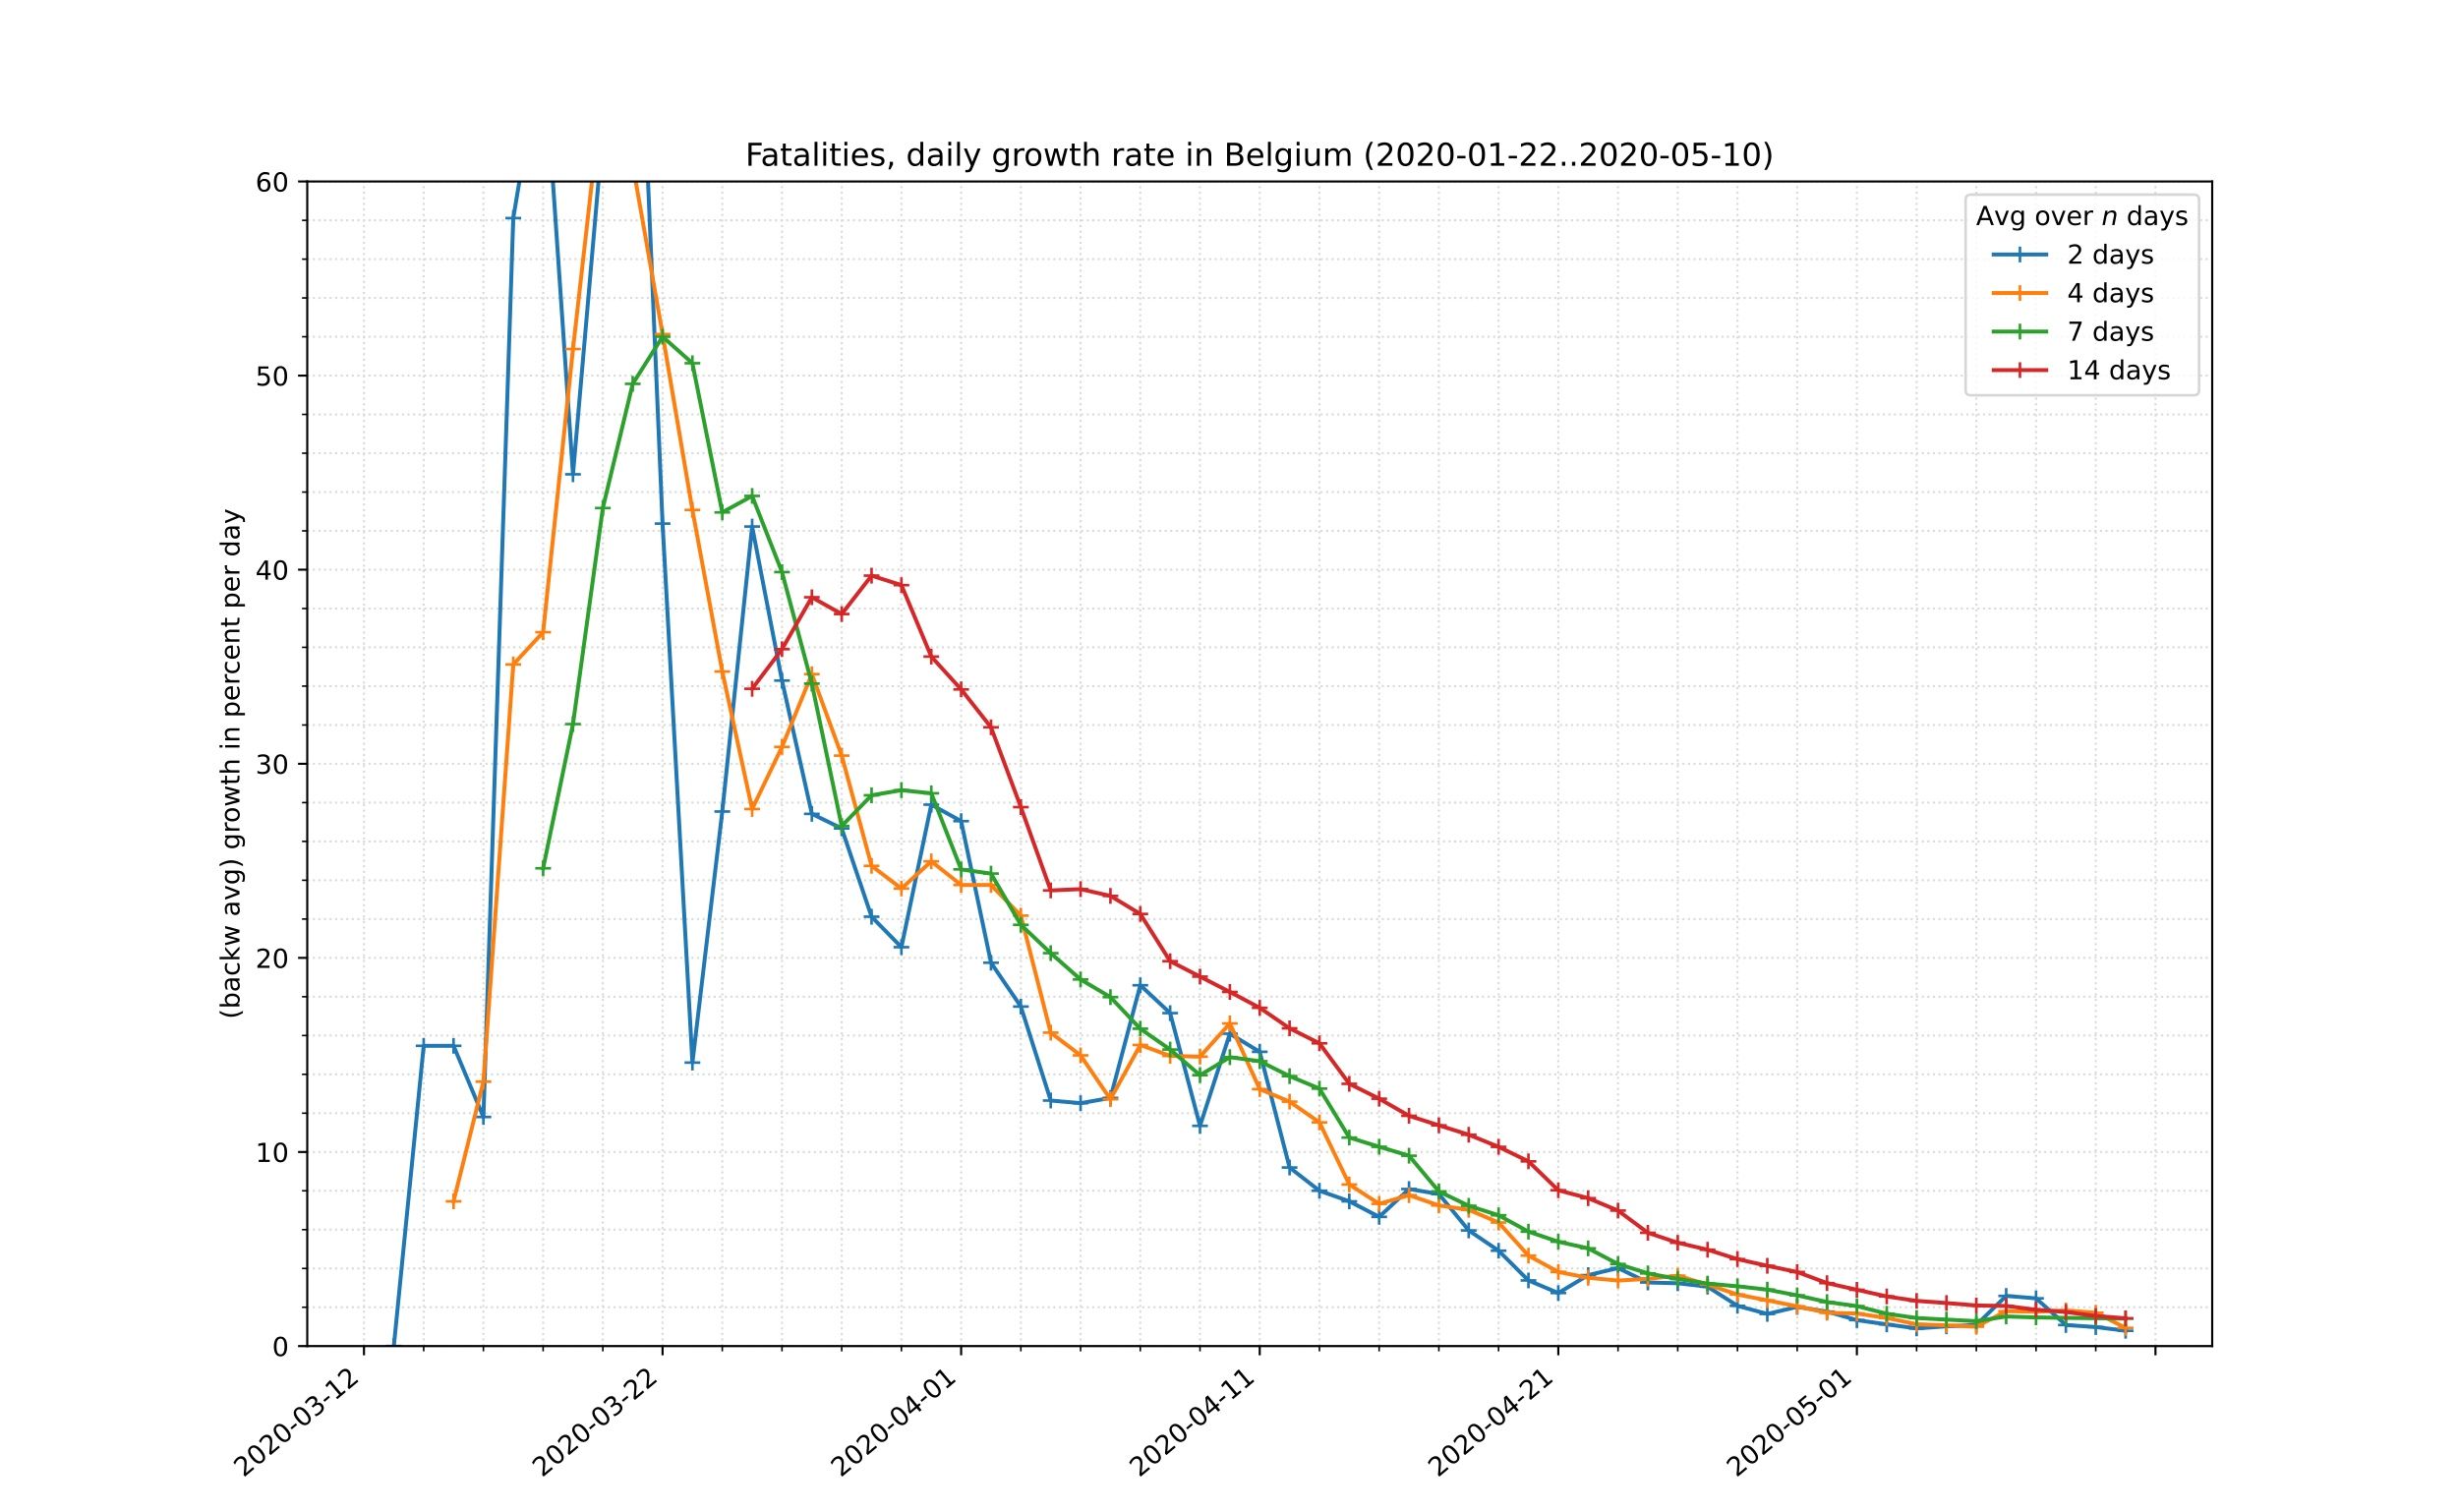 <?xml version="1.0" encoding="utf-8" standalone="no"?>
<!DOCTYPE svg PUBLIC "-//W3C//DTD SVG 1.1//EN"
  "http://www.w3.org/Graphics/SVG/1.1/DTD/svg11.dtd">
<!-- Created with matplotlib (https://matplotlib.org/) -->
<svg height="576pt" version="1.1" viewBox="0 0 936 576" width="936pt" xmlns="http://www.w3.org/2000/svg" xmlns:xlink="http://www.w3.org/1999/xlink">
 <defs>
  <style type="text/css">
*{stroke-linecap:butt;stroke-linejoin:round;}
  </style>
 </defs>
 <g id="figure_1">
  <g id="patch_1">
   <path d="M 0 576 
L 936 576 
L 936 0 
L 0 0 
z
" style="fill:#ffffff;"/>
  </g>
  <g id="axes_1">
   <g id="patch_2">
    <path d="M 117 512.64 
L 842.4 512.64 
L 842.4 69.12 
L 117 69.12 
z
" style="fill:#ffffff;"/>
   </g>
   <g id="matplotlib.axis_1">
    <g id="xtick_1">
     <g id="line2d_1">
      <path clip-path="url(#p2956bfcedb)" d="M 138.603 512.64 
L 138.603 69.12 
" style="fill:none;stroke:#d8dcd6;stroke-dasharray:0.8,1.32;stroke-dashoffset:0;stroke-width:0.8;"/>
     </g>
     <g id="line2d_2">
      <defs>
       <path d="M 0 0 
L 0 3.5 
" id="m456683513c" style="stroke:#000000;stroke-width:0.8;"/>
      </defs>
      <g>
       <use style="stroke:#000000;stroke-width:0.8;" x="138.603" xlink:href="#m456683513c" y="512.64"/>
      </g>
     </g>
     <g id="text_1">
      <!-- 2020-03-12 -->
      <defs>
       <path d="M 19.188 8.297 
L 53.609 8.297 
L 53.609 0 
L 7.328 0 
L 7.328 8.297 
Q 12.938 14.109 22.625 23.891 
Q 32.328 33.688 34.812 36.531 
Q 39.547 41.844 41.422 45.531 
Q 43.312 49.219 43.312 52.781 
Q 43.312 58.594 39.234 62.25 
Q 35.156 65.922 28.609 65.922 
Q 23.969 65.922 18.812 64.312 
Q 13.672 62.703 7.812 59.422 
L 7.812 69.391 
Q 13.766 71.781 18.938 73 
Q 24.125 74.219 28.422 74.219 
Q 39.75 74.219 46.484 68.547 
Q 53.219 62.891 53.219 53.422 
Q 53.219 48.922 51.531 44.891 
Q 49.859 40.875 45.406 35.406 
Q 44.188 33.984 37.641 27.219 
Q 31.109 20.453 19.188 8.297 
z
" id="DejaVuSans-50"/>
       <path d="M 31.781 66.406 
Q 24.172 66.406 20.328 58.906 
Q 16.5 51.422 16.5 36.375 
Q 16.5 21.391 20.328 13.891 
Q 24.172 6.391 31.781 6.391 
Q 39.453 6.391 43.281 13.891 
Q 47.125 21.391 47.125 36.375 
Q 47.125 51.422 43.281 58.906 
Q 39.453 66.406 31.781 66.406 
z
M 31.781 74.219 
Q 44.047 74.219 50.516 64.516 
Q 56.984 54.828 56.984 36.375 
Q 56.984 17.969 50.516 8.266 
Q 44.047 -1.422 31.781 -1.422 
Q 19.531 -1.422 13.062 8.266 
Q 6.594 17.969 6.594 36.375 
Q 6.594 54.828 13.062 64.516 
Q 19.531 74.219 31.781 74.219 
z
" id="DejaVuSans-48"/>
       <path d="M 4.891 31.391 
L 31.203 31.391 
L 31.203 23.391 
L 4.891 23.391 
z
" id="DejaVuSans-45"/>
       <path d="M 40.578 39.312 
Q 47.656 37.797 51.625 33 
Q 55.609 28.219 55.609 21.188 
Q 55.609 10.406 48.188 4.484 
Q 40.766 -1.422 27.094 -1.422 
Q 22.516 -1.422 17.656 -0.516 
Q 12.797 0.391 7.625 2.203 
L 7.625 11.719 
Q 11.719 9.328 16.594 8.109 
Q 21.484 6.891 26.812 6.891 
Q 36.078 6.891 40.938 10.547 
Q 45.797 14.203 45.797 21.188 
Q 45.797 27.641 41.281 31.266 
Q 36.766 34.906 28.719 34.906 
L 20.219 34.906 
L 20.219 43.016 
L 29.109 43.016 
Q 36.375 43.016 40.234 45.922 
Q 44.094 48.828 44.094 54.297 
Q 44.094 59.906 40.109 62.906 
Q 36.141 65.922 28.719 65.922 
Q 24.656 65.922 20.016 65.031 
Q 15.375 64.156 9.812 62.312 
L 9.812 71.094 
Q 15.438 72.656 20.344 73.438 
Q 25.25 74.219 29.594 74.219 
Q 40.828 74.219 47.359 69.109 
Q 53.906 64.016 53.906 55.328 
Q 53.906 49.266 50.438 45.094 
Q 46.969 40.922 40.578 39.312 
z
" id="DejaVuSans-51"/>
       <path d="M 12.406 8.297 
L 28.516 8.297 
L 28.516 63.922 
L 10.984 60.406 
L 10.984 69.391 
L 28.422 72.906 
L 38.281 72.906 
L 38.281 8.297 
L 54.391 8.297 
L 54.391 0 
L 12.406 0 
z
" id="DejaVuSans-49"/>
      </defs>
      <g transform="translate(92.747 562.817)rotate(-40)scale(0.1 -0.1)">
       <use xlink:href="#DejaVuSans-50"/>
       <use x="63.623" xlink:href="#DejaVuSans-48"/>
       <use x="127.246" xlink:href="#DejaVuSans-50"/>
       <use x="190.869" xlink:href="#DejaVuSans-48"/>
       <use x="254.492" xlink:href="#DejaVuSans-45"/>
       <use x="290.576" xlink:href="#DejaVuSans-48"/>
       <use x="354.199" xlink:href="#DejaVuSans-51"/>
       <use x="417.822" xlink:href="#DejaVuSans-45"/>
       <use x="453.906" xlink:href="#DejaVuSans-49"/>
       <use x="517.529" xlink:href="#DejaVuSans-50"/>
      </g>
     </g>
    </g>
    <g id="xtick_2">
     <g id="line2d_3">
      <path clip-path="url(#p2956bfcedb)" d="M 252.302 512.64 
L 252.302 69.12 
" style="fill:none;stroke:#d8dcd6;stroke-dasharray:0.8,1.32;stroke-dashoffset:0;stroke-width:0.8;"/>
     </g>
     <g id="line2d_4">
      <g>
       <use style="stroke:#000000;stroke-width:0.8;" x="252.302" xlink:href="#m456683513c" y="512.64"/>
      </g>
     </g>
     <g id="text_2">
      <!-- 2020-03-22 -->
      <g transform="translate(206.446 562.817)rotate(-40)scale(0.1 -0.1)">
       <use xlink:href="#DejaVuSans-50"/>
       <use x="63.623" xlink:href="#DejaVuSans-48"/>
       <use x="127.246" xlink:href="#DejaVuSans-50"/>
       <use x="190.869" xlink:href="#DejaVuSans-48"/>
       <use x="254.492" xlink:href="#DejaVuSans-45"/>
       <use x="290.576" xlink:href="#DejaVuSans-48"/>
       <use x="354.199" xlink:href="#DejaVuSans-51"/>
       <use x="417.822" xlink:href="#DejaVuSans-45"/>
       <use x="453.906" xlink:href="#DejaVuSans-50"/>
       <use x="517.529" xlink:href="#DejaVuSans-50"/>
      </g>
     </g>
    </g>
    <g id="xtick_3">
     <g id="line2d_5">
      <path clip-path="url(#p2956bfcedb)" d="M 366.001 512.64 
L 366.001 69.12 
" style="fill:none;stroke:#d8dcd6;stroke-dasharray:0.8,1.32;stroke-dashoffset:0;stroke-width:0.8;"/>
     </g>
     <g id="line2d_6">
      <g>
       <use style="stroke:#000000;stroke-width:0.8;" x="366.001" xlink:href="#m456683513c" y="512.64"/>
      </g>
     </g>
     <g id="text_3">
      <!-- 2020-04-01 -->
      <defs>
       <path d="M 37.797 64.312 
L 12.891 25.391 
L 37.797 25.391 
z
M 35.203 72.906 
L 47.609 72.906 
L 47.609 25.391 
L 58.016 25.391 
L 58.016 17.188 
L 47.609 17.188 
L 47.609 0 
L 37.797 0 
L 37.797 17.188 
L 4.891 17.188 
L 4.891 26.703 
z
" id="DejaVuSans-52"/>
      </defs>
      <g transform="translate(320.145 562.817)rotate(-40)scale(0.1 -0.1)">
       <use xlink:href="#DejaVuSans-50"/>
       <use x="63.623" xlink:href="#DejaVuSans-48"/>
       <use x="127.246" xlink:href="#DejaVuSans-50"/>
       <use x="190.869" xlink:href="#DejaVuSans-48"/>
       <use x="254.492" xlink:href="#DejaVuSans-45"/>
       <use x="290.576" xlink:href="#DejaVuSans-48"/>
       <use x="354.199" xlink:href="#DejaVuSans-52"/>
       <use x="417.822" xlink:href="#DejaVuSans-45"/>
       <use x="453.906" xlink:href="#DejaVuSans-48"/>
       <use x="517.529" xlink:href="#DejaVuSans-49"/>
      </g>
     </g>
    </g>
    <g id="xtick_4">
     <g id="line2d_7">
      <path clip-path="url(#p2956bfcedb)" d="M 479.7 512.64 
L 479.7 69.12 
" style="fill:none;stroke:#d8dcd6;stroke-dasharray:0.8,1.32;stroke-dashoffset:0;stroke-width:0.8;"/>
     </g>
     <g id="line2d_8">
      <g>
       <use style="stroke:#000000;stroke-width:0.8;" x="479.7" xlink:href="#m456683513c" y="512.64"/>
      </g>
     </g>
     <g id="text_4">
      <!-- 2020-04-11 -->
      <g transform="translate(433.844 562.817)rotate(-40)scale(0.1 -0.1)">
       <use xlink:href="#DejaVuSans-50"/>
       <use x="63.623" xlink:href="#DejaVuSans-48"/>
       <use x="127.246" xlink:href="#DejaVuSans-50"/>
       <use x="190.869" xlink:href="#DejaVuSans-48"/>
       <use x="254.492" xlink:href="#DejaVuSans-45"/>
       <use x="290.576" xlink:href="#DejaVuSans-48"/>
       <use x="354.199" xlink:href="#DejaVuSans-52"/>
       <use x="417.822" xlink:href="#DejaVuSans-45"/>
       <use x="453.906" xlink:href="#DejaVuSans-49"/>
       <use x="517.529" xlink:href="#DejaVuSans-49"/>
      </g>
     </g>
    </g>
    <g id="xtick_5">
     <g id="line2d_9">
      <path clip-path="url(#p2956bfcedb)" d="M 593.399 512.64 
L 593.399 69.12 
" style="fill:none;stroke:#d8dcd6;stroke-dasharray:0.8,1.32;stroke-dashoffset:0;stroke-width:0.8;"/>
     </g>
     <g id="line2d_10">
      <g>
       <use style="stroke:#000000;stroke-width:0.8;" x="593.399" xlink:href="#m456683513c" y="512.64"/>
      </g>
     </g>
     <g id="text_5">
      <!-- 2020-04-21 -->
      <g transform="translate(547.543 562.817)rotate(-40)scale(0.1 -0.1)">
       <use xlink:href="#DejaVuSans-50"/>
       <use x="63.623" xlink:href="#DejaVuSans-48"/>
       <use x="127.246" xlink:href="#DejaVuSans-50"/>
       <use x="190.869" xlink:href="#DejaVuSans-48"/>
       <use x="254.492" xlink:href="#DejaVuSans-45"/>
       <use x="290.576" xlink:href="#DejaVuSans-48"/>
       <use x="354.199" xlink:href="#DejaVuSans-52"/>
       <use x="417.822" xlink:href="#DejaVuSans-45"/>
       <use x="453.906" xlink:href="#DejaVuSans-50"/>
       <use x="517.529" xlink:href="#DejaVuSans-49"/>
      </g>
     </g>
    </g>
    <g id="xtick_6">
     <g id="line2d_11">
      <path clip-path="url(#p2956bfcedb)" d="M 707.098 512.64 
L 707.098 69.12 
" style="fill:none;stroke:#d8dcd6;stroke-dasharray:0.8,1.32;stroke-dashoffset:0;stroke-width:0.8;"/>
     </g>
     <g id="line2d_12">
      <g>
       <use style="stroke:#000000;stroke-width:0.8;" x="707.098" xlink:href="#m456683513c" y="512.64"/>
      </g>
     </g>
     <g id="text_6">
      <!-- 2020-05-01 -->
      <defs>
       <path d="M 10.797 72.906 
L 49.516 72.906 
L 49.516 64.594 
L 19.828 64.594 
L 19.828 46.734 
Q 21.969 47.469 24.109 47.828 
Q 26.266 48.188 28.422 48.188 
Q 40.625 48.188 47.75 41.5 
Q 54.891 34.812 54.891 23.391 
Q 54.891 11.625 47.562 5.094 
Q 40.234 -1.422 26.906 -1.422 
Q 22.312 -1.422 17.547 -0.641 
Q 12.797 0.141 7.719 1.703 
L 7.719 11.625 
Q 12.109 9.234 16.797 8.062 
Q 21.484 6.891 26.703 6.891 
Q 35.156 6.891 40.078 11.328 
Q 45.016 15.766 45.016 23.391 
Q 45.016 31 40.078 35.438 
Q 35.156 39.891 26.703 39.891 
Q 22.75 39.891 18.812 39.016 
Q 14.891 38.141 10.797 36.281 
z
" id="DejaVuSans-53"/>
      </defs>
      <g transform="translate(661.242 562.817)rotate(-40)scale(0.1 -0.1)">
       <use xlink:href="#DejaVuSans-50"/>
       <use x="63.623" xlink:href="#DejaVuSans-48"/>
       <use x="127.246" xlink:href="#DejaVuSans-50"/>
       <use x="190.869" xlink:href="#DejaVuSans-48"/>
       <use x="254.492" xlink:href="#DejaVuSans-45"/>
       <use x="290.576" xlink:href="#DejaVuSans-48"/>
       <use x="354.199" xlink:href="#DejaVuSans-53"/>
       <use x="417.822" xlink:href="#DejaVuSans-45"/>
       <use x="453.906" xlink:href="#DejaVuSans-48"/>
       <use x="517.529" xlink:href="#DejaVuSans-49"/>
      </g>
     </g>
    </g>
    <g id="xtick_7">
     <g id="line2d_13">
      <path clip-path="url(#p2956bfcedb)" d="M 820.797 512.64 
L 820.797 69.12 
" style="fill:none;stroke:#d8dcd6;stroke-dasharray:0.8,1.32;stroke-dashoffset:0;stroke-width:0.8;"/>
     </g>
     <g id="line2d_14">
      <g>
       <use style="stroke:#000000;stroke-width:0.8;" x="820.797" xlink:href="#m456683513c" y="512.64"/>
      </g>
     </g>
    </g>
    <g id="xtick_8">
     <g id="line2d_15">
      <path clip-path="url(#p2956bfcedb)" d="M 161.343 512.64 
L 161.343 69.12 
" style="fill:none;stroke:#d8dcd6;stroke-dasharray:0.8,1.32;stroke-dashoffset:0;stroke-width:0.8;"/>
     </g>
     <g id="line2d_16">
      <defs>
       <path d="M 0 0 
L 0 2 
" id="me1f8d457bc" style="stroke:#000000;stroke-width:0.6;"/>
      </defs>
      <g>
       <use style="stroke:#000000;stroke-width:0.6;" x="161.343" xlink:href="#me1f8d457bc" y="512.64"/>
      </g>
     </g>
    </g>
    <g id="xtick_9">
     <g id="line2d_17">
      <path clip-path="url(#p2956bfcedb)" d="M 184.082 512.64 
L 184.082 69.12 
" style="fill:none;stroke:#d8dcd6;stroke-dasharray:0.8,1.32;stroke-dashoffset:0;stroke-width:0.8;"/>
     </g>
     <g id="line2d_18">
      <g>
       <use style="stroke:#000000;stroke-width:0.6;" x="184.082" xlink:href="#me1f8d457bc" y="512.64"/>
      </g>
     </g>
    </g>
    <g id="xtick_10">
     <g id="line2d_19">
      <path clip-path="url(#p2956bfcedb)" d="M 206.822 512.64 
L 206.822 69.12 
" style="fill:none;stroke:#d8dcd6;stroke-dasharray:0.8,1.32;stroke-dashoffset:0;stroke-width:0.8;"/>
     </g>
     <g id="line2d_20">
      <g>
       <use style="stroke:#000000;stroke-width:0.6;" x="206.822" xlink:href="#me1f8d457bc" y="512.64"/>
      </g>
     </g>
    </g>
    <g id="xtick_11">
     <g id="line2d_21">
      <path clip-path="url(#p2956bfcedb)" d="M 229.562 512.64 
L 229.562 69.12 
" style="fill:none;stroke:#d8dcd6;stroke-dasharray:0.8,1.32;stroke-dashoffset:0;stroke-width:0.8;"/>
     </g>
     <g id="line2d_22">
      <g>
       <use style="stroke:#000000;stroke-width:0.6;" x="229.562" xlink:href="#me1f8d457bc" y="512.64"/>
      </g>
     </g>
    </g>
    <g id="xtick_12">
     <g id="line2d_23">
      <path clip-path="url(#p2956bfcedb)" d="M 275.042 512.64 
L 275.042 69.12 
" style="fill:none;stroke:#d8dcd6;stroke-dasharray:0.8,1.32;stroke-dashoffset:0;stroke-width:0.8;"/>
     </g>
     <g id="line2d_24">
      <g>
       <use style="stroke:#000000;stroke-width:0.6;" x="275.042" xlink:href="#me1f8d457bc" y="512.64"/>
      </g>
     </g>
    </g>
    <g id="xtick_13">
     <g id="line2d_25">
      <path clip-path="url(#p2956bfcedb)" d="M 297.782 512.64 
L 297.782 69.12 
" style="fill:none;stroke:#d8dcd6;stroke-dasharray:0.8,1.32;stroke-dashoffset:0;stroke-width:0.8;"/>
     </g>
     <g id="line2d_26">
      <g>
       <use style="stroke:#000000;stroke-width:0.6;" x="297.782" xlink:href="#me1f8d457bc" y="512.64"/>
      </g>
     </g>
    </g>
    <g id="xtick_14">
     <g id="line2d_27">
      <path clip-path="url(#p2956bfcedb)" d="M 320.521 512.64 
L 320.521 69.12 
" style="fill:none;stroke:#d8dcd6;stroke-dasharray:0.8,1.32;stroke-dashoffset:0;stroke-width:0.8;"/>
     </g>
     <g id="line2d_28">
      <g>
       <use style="stroke:#000000;stroke-width:0.6;" x="320.521" xlink:href="#me1f8d457bc" y="512.64"/>
      </g>
     </g>
    </g>
    <g id="xtick_15">
     <g id="line2d_29">
      <path clip-path="url(#p2956bfcedb)" d="M 343.261 512.64 
L 343.261 69.12 
" style="fill:none;stroke:#d8dcd6;stroke-dasharray:0.8,1.32;stroke-dashoffset:0;stroke-width:0.8;"/>
     </g>
     <g id="line2d_30">
      <g>
       <use style="stroke:#000000;stroke-width:0.6;" x="343.261" xlink:href="#me1f8d457bc" y="512.64"/>
      </g>
     </g>
    </g>
    <g id="xtick_16">
     <g id="line2d_31">
      <path clip-path="url(#p2956bfcedb)" d="M 388.741 512.64 
L 388.741 69.12 
" style="fill:none;stroke:#d8dcd6;stroke-dasharray:0.8,1.32;stroke-dashoffset:0;stroke-width:0.8;"/>
     </g>
     <g id="line2d_32">
      <g>
       <use style="stroke:#000000;stroke-width:0.6;" x="388.741" xlink:href="#me1f8d457bc" y="512.64"/>
      </g>
     </g>
    </g>
    <g id="xtick_17">
     <g id="line2d_33">
      <path clip-path="url(#p2956bfcedb)" d="M 411.481 512.64 
L 411.481 69.12 
" style="fill:none;stroke:#d8dcd6;stroke-dasharray:0.8,1.32;stroke-dashoffset:0;stroke-width:0.8;"/>
     </g>
     <g id="line2d_34">
      <g>
       <use style="stroke:#000000;stroke-width:0.6;" x="411.481" xlink:href="#me1f8d457bc" y="512.64"/>
      </g>
     </g>
    </g>
    <g id="xtick_18">
     <g id="line2d_35">
      <path clip-path="url(#p2956bfcedb)" d="M 434.22 512.64 
L 434.22 69.12 
" style="fill:none;stroke:#d8dcd6;stroke-dasharray:0.8,1.32;stroke-dashoffset:0;stroke-width:0.8;"/>
     </g>
     <g id="line2d_36">
      <g>
       <use style="stroke:#000000;stroke-width:0.6;" x="434.22" xlink:href="#me1f8d457bc" y="512.64"/>
      </g>
     </g>
    </g>
    <g id="xtick_19">
     <g id="line2d_37">
      <path clip-path="url(#p2956bfcedb)" d="M 456.96 512.64 
L 456.96 69.12 
" style="fill:none;stroke:#d8dcd6;stroke-dasharray:0.8,1.32;stroke-dashoffset:0;stroke-width:0.8;"/>
     </g>
     <g id="line2d_38">
      <g>
       <use style="stroke:#000000;stroke-width:0.6;" x="456.96" xlink:href="#me1f8d457bc" y="512.64"/>
      </g>
     </g>
    </g>
    <g id="xtick_20">
     <g id="line2d_39">
      <path clip-path="url(#p2956bfcedb)" d="M 502.44 512.64 
L 502.44 69.12 
" style="fill:none;stroke:#d8dcd6;stroke-dasharray:0.8,1.32;stroke-dashoffset:0;stroke-width:0.8;"/>
     </g>
     <g id="line2d_40">
      <g>
       <use style="stroke:#000000;stroke-width:0.6;" x="502.44" xlink:href="#me1f8d457bc" y="512.64"/>
      </g>
     </g>
    </g>
    <g id="xtick_21">
     <g id="line2d_41">
      <path clip-path="url(#p2956bfcedb)" d="M 525.18 512.64 
L 525.18 69.12 
" style="fill:none;stroke:#d8dcd6;stroke-dasharray:0.8,1.32;stroke-dashoffset:0;stroke-width:0.8;"/>
     </g>
     <g id="line2d_42">
      <g>
       <use style="stroke:#000000;stroke-width:0.6;" x="525.18" xlink:href="#me1f8d457bc" y="512.64"/>
      </g>
     </g>
    </g>
    <g id="xtick_22">
     <g id="line2d_43">
      <path clip-path="url(#p2956bfcedb)" d="M 547.919 512.64 
L 547.919 69.12 
" style="fill:none;stroke:#d8dcd6;stroke-dasharray:0.8,1.32;stroke-dashoffset:0;stroke-width:0.8;"/>
     </g>
     <g id="line2d_44">
      <g>
       <use style="stroke:#000000;stroke-width:0.6;" x="547.919" xlink:href="#me1f8d457bc" y="512.64"/>
      </g>
     </g>
    </g>
    <g id="xtick_23">
     <g id="line2d_45">
      <path clip-path="url(#p2956bfcedb)" d="M 570.659 512.64 
L 570.659 69.12 
" style="fill:none;stroke:#d8dcd6;stroke-dasharray:0.8,1.32;stroke-dashoffset:0;stroke-width:0.8;"/>
     </g>
     <g id="line2d_46">
      <g>
       <use style="stroke:#000000;stroke-width:0.6;" x="570.659" xlink:href="#me1f8d457bc" y="512.64"/>
      </g>
     </g>
    </g>
    <g id="xtick_24">
     <g id="line2d_47">
      <path clip-path="url(#p2956bfcedb)" d="M 616.139 512.64 
L 616.139 69.12 
" style="fill:none;stroke:#d8dcd6;stroke-dasharray:0.8,1.32;stroke-dashoffset:0;stroke-width:0.8;"/>
     </g>
     <g id="line2d_48">
      <g>
       <use style="stroke:#000000;stroke-width:0.6;" x="616.139" xlink:href="#me1f8d457bc" y="512.64"/>
      </g>
     </g>
    </g>
    <g id="xtick_25">
     <g id="line2d_49">
      <path clip-path="url(#p2956bfcedb)" d="M 638.879 512.64 
L 638.879 69.12 
" style="fill:none;stroke:#d8dcd6;stroke-dasharray:0.8,1.32;stroke-dashoffset:0;stroke-width:0.8;"/>
     </g>
     <g id="line2d_50">
      <g>
       <use style="stroke:#000000;stroke-width:0.6;" x="638.879" xlink:href="#me1f8d457bc" y="512.64"/>
      </g>
     </g>
    </g>
    <g id="xtick_26">
     <g id="line2d_51">
      <path clip-path="url(#p2956bfcedb)" d="M 661.618 512.64 
L 661.618 69.12 
" style="fill:none;stroke:#d8dcd6;stroke-dasharray:0.8,1.32;stroke-dashoffset:0;stroke-width:0.8;"/>
     </g>
     <g id="line2d_52">
      <g>
       <use style="stroke:#000000;stroke-width:0.6;" x="661.618" xlink:href="#me1f8d457bc" y="512.64"/>
      </g>
     </g>
    </g>
    <g id="xtick_27">
     <g id="line2d_53">
      <path clip-path="url(#p2956bfcedb)" d="M 684.358 512.64 
L 684.358 69.12 
" style="fill:none;stroke:#d8dcd6;stroke-dasharray:0.8,1.32;stroke-dashoffset:0;stroke-width:0.8;"/>
     </g>
     <g id="line2d_54">
      <g>
       <use style="stroke:#000000;stroke-width:0.6;" x="684.358" xlink:href="#me1f8d457bc" y="512.64"/>
      </g>
     </g>
    </g>
    <g id="xtick_28">
     <g id="line2d_55">
      <path clip-path="url(#p2956bfcedb)" d="M 729.838 512.64 
L 729.838 69.12 
" style="fill:none;stroke:#d8dcd6;stroke-dasharray:0.8,1.32;stroke-dashoffset:0;stroke-width:0.8;"/>
     </g>
     <g id="line2d_56">
      <g>
       <use style="stroke:#000000;stroke-width:0.6;" x="729.838" xlink:href="#me1f8d457bc" y="512.64"/>
      </g>
     </g>
    </g>
    <g id="xtick_29">
     <g id="line2d_57">
      <path clip-path="url(#p2956bfcedb)" d="M 752.578 512.64 
L 752.578 69.12 
" style="fill:none;stroke:#d8dcd6;stroke-dasharray:0.8,1.32;stroke-dashoffset:0;stroke-width:0.8;"/>
     </g>
     <g id="line2d_58">
      <g>
       <use style="stroke:#000000;stroke-width:0.6;" x="752.578" xlink:href="#me1f8d457bc" y="512.64"/>
      </g>
     </g>
    </g>
    <g id="xtick_30">
     <g id="line2d_59">
      <path clip-path="url(#p2956bfcedb)" d="M 775.318 512.64 
L 775.318 69.12 
" style="fill:none;stroke:#d8dcd6;stroke-dasharray:0.8,1.32;stroke-dashoffset:0;stroke-width:0.8;"/>
     </g>
     <g id="line2d_60">
      <g>
       <use style="stroke:#000000;stroke-width:0.6;" x="775.318" xlink:href="#me1f8d457bc" y="512.64"/>
      </g>
     </g>
    </g>
    <g id="xtick_31">
     <g id="line2d_61">
      <path clip-path="url(#p2956bfcedb)" d="M 798.057 512.64 
L 798.057 69.12 
" style="fill:none;stroke:#d8dcd6;stroke-dasharray:0.8,1.32;stroke-dashoffset:0;stroke-width:0.8;"/>
     </g>
     <g id="line2d_62">
      <g>
       <use style="stroke:#000000;stroke-width:0.6;" x="798.057" xlink:href="#me1f8d457bc" y="512.64"/>
      </g>
     </g>
    </g>
   </g>
   <g id="matplotlib.axis_2">
    <g id="ytick_1">
     <g id="line2d_63">
      <path clip-path="url(#p2956bfcedb)" d="M 117 512.64 
L 842.4 512.64 
" style="fill:none;stroke:#d8dcd6;stroke-dasharray:0.8,1.32;stroke-dashoffset:0;stroke-width:0.8;"/>
     </g>
     <g id="line2d_64">
      <defs>
       <path d="M 0 0 
L -3.5 0 
" id="m009816e94b" style="stroke:#000000;stroke-width:0.8;"/>
      </defs>
      <g>
       <use style="stroke:#000000;stroke-width:0.8;" x="117" xlink:href="#m009816e94b" y="512.64"/>
      </g>
     </g>
     <g id="text_7">
      <!-- 0 -->
      <g transform="translate(103.638 516.439)scale(0.1 -0.1)">
       <use xlink:href="#DejaVuSans-48"/>
      </g>
     </g>
    </g>
    <g id="ytick_2">
     <g id="line2d_65">
      <path clip-path="url(#p2956bfcedb)" d="M 117 438.72 
L 842.4 438.72 
" style="fill:none;stroke:#d8dcd6;stroke-dasharray:0.8,1.32;stroke-dashoffset:0;stroke-width:0.8;"/>
     </g>
     <g id="line2d_66">
      <g>
       <use style="stroke:#000000;stroke-width:0.8;" x="117" xlink:href="#m009816e94b" y="438.72"/>
      </g>
     </g>
     <g id="text_8">
      <!-- 10 -->
      <g transform="translate(97.275 442.519)scale(0.1 -0.1)">
       <use xlink:href="#DejaVuSans-49"/>
       <use x="63.623" xlink:href="#DejaVuSans-48"/>
      </g>
     </g>
    </g>
    <g id="ytick_3">
     <g id="line2d_67">
      <path clip-path="url(#p2956bfcedb)" d="M 117 364.8 
L 842.4 364.8 
" style="fill:none;stroke:#d8dcd6;stroke-dasharray:0.8,1.32;stroke-dashoffset:0;stroke-width:0.8;"/>
     </g>
     <g id="line2d_68">
      <g>
       <use style="stroke:#000000;stroke-width:0.8;" x="117" xlink:href="#m009816e94b" y="364.8"/>
      </g>
     </g>
     <g id="text_9">
      <!-- 20 -->
      <g transform="translate(97.275 368.599)scale(0.1 -0.1)">
       <use xlink:href="#DejaVuSans-50"/>
       <use x="63.623" xlink:href="#DejaVuSans-48"/>
      </g>
     </g>
    </g>
    <g id="ytick_4">
     <g id="line2d_69">
      <path clip-path="url(#p2956bfcedb)" d="M 117 290.88 
L 842.4 290.88 
" style="fill:none;stroke:#d8dcd6;stroke-dasharray:0.8,1.32;stroke-dashoffset:0;stroke-width:0.8;"/>
     </g>
     <g id="line2d_70">
      <g>
       <use style="stroke:#000000;stroke-width:0.8;" x="117" xlink:href="#m009816e94b" y="290.88"/>
      </g>
     </g>
     <g id="text_10">
      <!-- 30 -->
      <g transform="translate(97.275 294.679)scale(0.1 -0.1)">
       <use xlink:href="#DejaVuSans-51"/>
       <use x="63.623" xlink:href="#DejaVuSans-48"/>
      </g>
     </g>
    </g>
    <g id="ytick_5">
     <g id="line2d_71">
      <path clip-path="url(#p2956bfcedb)" d="M 117 216.96 
L 842.4 216.96 
" style="fill:none;stroke:#d8dcd6;stroke-dasharray:0.8,1.32;stroke-dashoffset:0;stroke-width:0.8;"/>
     </g>
     <g id="line2d_72">
      <g>
       <use style="stroke:#000000;stroke-width:0.8;" x="117" xlink:href="#m009816e94b" y="216.96"/>
      </g>
     </g>
     <g id="text_11">
      <!-- 40 -->
      <g transform="translate(97.275 220.759)scale(0.1 -0.1)">
       <use xlink:href="#DejaVuSans-52"/>
       <use x="63.623" xlink:href="#DejaVuSans-48"/>
      </g>
     </g>
    </g>
    <g id="ytick_6">
     <g id="line2d_73">
      <path clip-path="url(#p2956bfcedb)" d="M 117 143.04 
L 842.4 143.04 
" style="fill:none;stroke:#d8dcd6;stroke-dasharray:0.8,1.32;stroke-dashoffset:0;stroke-width:0.8;"/>
     </g>
     <g id="line2d_74">
      <g>
       <use style="stroke:#000000;stroke-width:0.8;" x="117" xlink:href="#m009816e94b" y="143.04"/>
      </g>
     </g>
     <g id="text_12">
      <!-- 50 -->
      <g transform="translate(97.275 146.839)scale(0.1 -0.1)">
       <use xlink:href="#DejaVuSans-53"/>
       <use x="63.623" xlink:href="#DejaVuSans-48"/>
      </g>
     </g>
    </g>
    <g id="ytick_7">
     <g id="line2d_75">
      <path clip-path="url(#p2956bfcedb)" d="M 117 69.12 
L 842.4 69.12 
" style="fill:none;stroke:#d8dcd6;stroke-dasharray:0.8,1.32;stroke-dashoffset:0;stroke-width:0.8;"/>
     </g>
     <g id="line2d_76">
      <g>
       <use style="stroke:#000000;stroke-width:0.8;" x="117" xlink:href="#m009816e94b" y="69.12"/>
      </g>
     </g>
     <g id="text_13">
      <!-- 60 -->
      <defs>
       <path d="M 33.016 40.375 
Q 26.375 40.375 22.484 35.828 
Q 18.609 31.297 18.609 23.391 
Q 18.609 15.531 22.484 10.953 
Q 26.375 6.391 33.016 6.391 
Q 39.656 6.391 43.531 10.953 
Q 47.406 15.531 47.406 23.391 
Q 47.406 31.297 43.531 35.828 
Q 39.656 40.375 33.016 40.375 
z
M 52.594 71.297 
L 52.594 62.312 
Q 48.875 64.062 45.094 64.984 
Q 41.312 65.922 37.594 65.922 
Q 27.828 65.922 22.672 59.328 
Q 17.531 52.734 16.797 39.406 
Q 19.672 43.656 24.016 45.922 
Q 28.375 48.188 33.594 48.188 
Q 44.578 48.188 50.953 41.516 
Q 57.328 34.859 57.328 23.391 
Q 57.328 12.156 50.688 5.359 
Q 44.047 -1.422 33.016 -1.422 
Q 20.359 -1.422 13.672 8.266 
Q 6.984 17.969 6.984 36.375 
Q 6.984 53.656 15.188 63.938 
Q 23.391 74.219 37.203 74.219 
Q 40.922 74.219 44.703 73.484 
Q 48.484 72.75 52.594 71.297 
z
" id="DejaVuSans-54"/>
      </defs>
      <g transform="translate(97.275 72.919)scale(0.1 -0.1)">
       <use xlink:href="#DejaVuSans-54"/>
       <use x="63.623" xlink:href="#DejaVuSans-48"/>
      </g>
     </g>
    </g>
    <g id="ytick_8">
     <g id="line2d_77">
      <path clip-path="url(#p2956bfcedb)" d="M 117 497.856 
L 842.4 497.856 
" style="fill:none;stroke:#d8dcd6;stroke-dasharray:0.8,1.32;stroke-dashoffset:0;stroke-width:0.8;"/>
     </g>
     <g id="line2d_78">
      <defs>
       <path d="M 0 0 
L -2 0 
" id="m4f2ceb1544" style="stroke:#000000;stroke-width:0.6;"/>
      </defs>
      <g>
       <use style="stroke:#000000;stroke-width:0.6;" x="117" xlink:href="#m4f2ceb1544" y="497.856"/>
      </g>
     </g>
    </g>
    <g id="ytick_9">
     <g id="line2d_79">
      <path clip-path="url(#p2956bfcedb)" d="M 117 483.072 
L 842.4 483.072 
" style="fill:none;stroke:#d8dcd6;stroke-dasharray:0.8,1.32;stroke-dashoffset:0;stroke-width:0.8;"/>
     </g>
     <g id="line2d_80">
      <g>
       <use style="stroke:#000000;stroke-width:0.6;" x="117" xlink:href="#m4f2ceb1544" y="483.072"/>
      </g>
     </g>
    </g>
    <g id="ytick_10">
     <g id="line2d_81">
      <path clip-path="url(#p2956bfcedb)" d="M 117 468.288 
L 842.4 468.288 
" style="fill:none;stroke:#d8dcd6;stroke-dasharray:0.8,1.32;stroke-dashoffset:0;stroke-width:0.8;"/>
     </g>
     <g id="line2d_82">
      <g>
       <use style="stroke:#000000;stroke-width:0.6;" x="117" xlink:href="#m4f2ceb1544" y="468.288"/>
      </g>
     </g>
    </g>
    <g id="ytick_11">
     <g id="line2d_83">
      <path clip-path="url(#p2956bfcedb)" d="M 117 453.504 
L 842.4 453.504 
" style="fill:none;stroke:#d8dcd6;stroke-dasharray:0.8,1.32;stroke-dashoffset:0;stroke-width:0.8;"/>
     </g>
     <g id="line2d_84">
      <g>
       <use style="stroke:#000000;stroke-width:0.6;" x="117" xlink:href="#m4f2ceb1544" y="453.504"/>
      </g>
     </g>
    </g>
    <g id="ytick_12">
     <g id="line2d_85">
      <path clip-path="url(#p2956bfcedb)" d="M 117 423.936 
L 842.4 423.936 
" style="fill:none;stroke:#d8dcd6;stroke-dasharray:0.8,1.32;stroke-dashoffset:0;stroke-width:0.8;"/>
     </g>
     <g id="line2d_86">
      <g>
       <use style="stroke:#000000;stroke-width:0.6;" x="117" xlink:href="#m4f2ceb1544" y="423.936"/>
      </g>
     </g>
    </g>
    <g id="ytick_13">
     <g id="line2d_87">
      <path clip-path="url(#p2956bfcedb)" d="M 117 409.152 
L 842.4 409.152 
" style="fill:none;stroke:#d8dcd6;stroke-dasharray:0.8,1.32;stroke-dashoffset:0;stroke-width:0.8;"/>
     </g>
     <g id="line2d_88">
      <g>
       <use style="stroke:#000000;stroke-width:0.6;" x="117" xlink:href="#m4f2ceb1544" y="409.152"/>
      </g>
     </g>
    </g>
    <g id="ytick_14">
     <g id="line2d_89">
      <path clip-path="url(#p2956bfcedb)" d="M 117 394.368 
L 842.4 394.368 
" style="fill:none;stroke:#d8dcd6;stroke-dasharray:0.8,1.32;stroke-dashoffset:0;stroke-width:0.8;"/>
     </g>
     <g id="line2d_90">
      <g>
       <use style="stroke:#000000;stroke-width:0.6;" x="117" xlink:href="#m4f2ceb1544" y="394.368"/>
      </g>
     </g>
    </g>
    <g id="ytick_15">
     <g id="line2d_91">
      <path clip-path="url(#p2956bfcedb)" d="M 117 379.584 
L 842.4 379.584 
" style="fill:none;stroke:#d8dcd6;stroke-dasharray:0.8,1.32;stroke-dashoffset:0;stroke-width:0.8;"/>
     </g>
     <g id="line2d_92">
      <g>
       <use style="stroke:#000000;stroke-width:0.6;" x="117" xlink:href="#m4f2ceb1544" y="379.584"/>
      </g>
     </g>
    </g>
    <g id="ytick_16">
     <g id="line2d_93">
      <path clip-path="url(#p2956bfcedb)" d="M 117 350.016 
L 842.4 350.016 
" style="fill:none;stroke:#d8dcd6;stroke-dasharray:0.8,1.32;stroke-dashoffset:0;stroke-width:0.8;"/>
     </g>
     <g id="line2d_94">
      <g>
       <use style="stroke:#000000;stroke-width:0.6;" x="117" xlink:href="#m4f2ceb1544" y="350.016"/>
      </g>
     </g>
    </g>
    <g id="ytick_17">
     <g id="line2d_95">
      <path clip-path="url(#p2956bfcedb)" d="M 117 335.232 
L 842.4 335.232 
" style="fill:none;stroke:#d8dcd6;stroke-dasharray:0.8,1.32;stroke-dashoffset:0;stroke-width:0.8;"/>
     </g>
     <g id="line2d_96">
      <g>
       <use style="stroke:#000000;stroke-width:0.6;" x="117" xlink:href="#m4f2ceb1544" y="335.232"/>
      </g>
     </g>
    </g>
    <g id="ytick_18">
     <g id="line2d_97">
      <path clip-path="url(#p2956bfcedb)" d="M 117 320.448 
L 842.4 320.448 
" style="fill:none;stroke:#d8dcd6;stroke-dasharray:0.8,1.32;stroke-dashoffset:0;stroke-width:0.8;"/>
     </g>
     <g id="line2d_98">
      <g>
       <use style="stroke:#000000;stroke-width:0.6;" x="117" xlink:href="#m4f2ceb1544" y="320.448"/>
      </g>
     </g>
    </g>
    <g id="ytick_19">
     <g id="line2d_99">
      <path clip-path="url(#p2956bfcedb)" d="M 117 305.664 
L 842.4 305.664 
" style="fill:none;stroke:#d8dcd6;stroke-dasharray:0.8,1.32;stroke-dashoffset:0;stroke-width:0.8;"/>
     </g>
     <g id="line2d_100">
      <g>
       <use style="stroke:#000000;stroke-width:0.6;" x="117" xlink:href="#m4f2ceb1544" y="305.664"/>
      </g>
     </g>
    </g>
    <g id="ytick_20">
     <g id="line2d_101">
      <path clip-path="url(#p2956bfcedb)" d="M 117 276.096 
L 842.4 276.096 
" style="fill:none;stroke:#d8dcd6;stroke-dasharray:0.8,1.32;stroke-dashoffset:0;stroke-width:0.8;"/>
     </g>
     <g id="line2d_102">
      <g>
       <use style="stroke:#000000;stroke-width:0.6;" x="117" xlink:href="#m4f2ceb1544" y="276.096"/>
      </g>
     </g>
    </g>
    <g id="ytick_21">
     <g id="line2d_103">
      <path clip-path="url(#p2956bfcedb)" d="M 117 261.312 
L 842.4 261.312 
" style="fill:none;stroke:#d8dcd6;stroke-dasharray:0.8,1.32;stroke-dashoffset:0;stroke-width:0.8;"/>
     </g>
     <g id="line2d_104">
      <g>
       <use style="stroke:#000000;stroke-width:0.6;" x="117" xlink:href="#m4f2ceb1544" y="261.312"/>
      </g>
     </g>
    </g>
    <g id="ytick_22">
     <g id="line2d_105">
      <path clip-path="url(#p2956bfcedb)" d="M 117 246.528 
L 842.4 246.528 
" style="fill:none;stroke:#d8dcd6;stroke-dasharray:0.8,1.32;stroke-dashoffset:0;stroke-width:0.8;"/>
     </g>
     <g id="line2d_106">
      <g>
       <use style="stroke:#000000;stroke-width:0.6;" x="117" xlink:href="#m4f2ceb1544" y="246.528"/>
      </g>
     </g>
    </g>
    <g id="ytick_23">
     <g id="line2d_107">
      <path clip-path="url(#p2956bfcedb)" d="M 117 231.744 
L 842.4 231.744 
" style="fill:none;stroke:#d8dcd6;stroke-dasharray:0.8,1.32;stroke-dashoffset:0;stroke-width:0.8;"/>
     </g>
     <g id="line2d_108">
      <g>
       <use style="stroke:#000000;stroke-width:0.6;" x="117" xlink:href="#m4f2ceb1544" y="231.744"/>
      </g>
     </g>
    </g>
    <g id="ytick_24">
     <g id="line2d_109">
      <path clip-path="url(#p2956bfcedb)" d="M 117 202.176 
L 842.4 202.176 
" style="fill:none;stroke:#d8dcd6;stroke-dasharray:0.8,1.32;stroke-dashoffset:0;stroke-width:0.8;"/>
     </g>
     <g id="line2d_110">
      <g>
       <use style="stroke:#000000;stroke-width:0.6;" x="117" xlink:href="#m4f2ceb1544" y="202.176"/>
      </g>
     </g>
    </g>
    <g id="ytick_25">
     <g id="line2d_111">
      <path clip-path="url(#p2956bfcedb)" d="M 117 187.392 
L 842.4 187.392 
" style="fill:none;stroke:#d8dcd6;stroke-dasharray:0.8,1.32;stroke-dashoffset:0;stroke-width:0.8;"/>
     </g>
     <g id="line2d_112">
      <g>
       <use style="stroke:#000000;stroke-width:0.6;" x="117" xlink:href="#m4f2ceb1544" y="187.392"/>
      </g>
     </g>
    </g>
    <g id="ytick_26">
     <g id="line2d_113">
      <path clip-path="url(#p2956bfcedb)" d="M 117 172.608 
L 842.4 172.608 
" style="fill:none;stroke:#d8dcd6;stroke-dasharray:0.8,1.32;stroke-dashoffset:0;stroke-width:0.8;"/>
     </g>
     <g id="line2d_114">
      <g>
       <use style="stroke:#000000;stroke-width:0.6;" x="117" xlink:href="#m4f2ceb1544" y="172.608"/>
      </g>
     </g>
    </g>
    <g id="ytick_27">
     <g id="line2d_115">
      <path clip-path="url(#p2956bfcedb)" d="M 117 157.824 
L 842.4 157.824 
" style="fill:none;stroke:#d8dcd6;stroke-dasharray:0.8,1.32;stroke-dashoffset:0;stroke-width:0.8;"/>
     </g>
     <g id="line2d_116">
      <g>
       <use style="stroke:#000000;stroke-width:0.6;" x="117" xlink:href="#m4f2ceb1544" y="157.824"/>
      </g>
     </g>
    </g>
    <g id="ytick_28">
     <g id="line2d_117">
      <path clip-path="url(#p2956bfcedb)" d="M 117 128.256 
L 842.4 128.256 
" style="fill:none;stroke:#d8dcd6;stroke-dasharray:0.8,1.32;stroke-dashoffset:0;stroke-width:0.8;"/>
     </g>
     <g id="line2d_118">
      <g>
       <use style="stroke:#000000;stroke-width:0.6;" x="117" xlink:href="#m4f2ceb1544" y="128.256"/>
      </g>
     </g>
    </g>
    <g id="ytick_29">
     <g id="line2d_119">
      <path clip-path="url(#p2956bfcedb)" d="M 117 113.472 
L 842.4 113.472 
" style="fill:none;stroke:#d8dcd6;stroke-dasharray:0.8,1.32;stroke-dashoffset:0;stroke-width:0.8;"/>
     </g>
     <g id="line2d_120">
      <g>
       <use style="stroke:#000000;stroke-width:0.6;" x="117" xlink:href="#m4f2ceb1544" y="113.472"/>
      </g>
     </g>
    </g>
    <g id="ytick_30">
     <g id="line2d_121">
      <path clip-path="url(#p2956bfcedb)" d="M 117 98.688 
L 842.4 98.688 
" style="fill:none;stroke:#d8dcd6;stroke-dasharray:0.8,1.32;stroke-dashoffset:0;stroke-width:0.8;"/>
     </g>
     <g id="line2d_122">
      <g>
       <use style="stroke:#000000;stroke-width:0.6;" x="117" xlink:href="#m4f2ceb1544" y="98.688"/>
      </g>
     </g>
    </g>
    <g id="ytick_31">
     <g id="line2d_123">
      <path clip-path="url(#p2956bfcedb)" d="M 117 83.904 
L 842.4 83.904 
" style="fill:none;stroke:#d8dcd6;stroke-dasharray:0.8,1.32;stroke-dashoffset:0;stroke-width:0.8;"/>
     </g>
     <g id="line2d_124">
      <g>
       <use style="stroke:#000000;stroke-width:0.6;" x="117" xlink:href="#m4f2ceb1544" y="83.904"/>
      </g>
     </g>
    </g>
    <g id="text_14">
     <!-- (backw avg) growth in percent per day -->
     <defs>
      <path d="M 31 75.875 
Q 24.469 64.656 21.281 53.656 
Q 18.109 42.672 18.109 31.391 
Q 18.109 20.125 21.312 9.062 
Q 24.516 -2 31 -13.188 
L 23.188 -13.188 
Q 15.875 -1.703 12.234 9.375 
Q 8.594 20.453 8.594 31.391 
Q 8.594 42.281 12.203 53.312 
Q 15.828 64.359 23.188 75.875 
z
" id="DejaVuSans-40"/>
      <path d="M 48.688 27.297 
Q 48.688 37.203 44.609 42.844 
Q 40.531 48.484 33.406 48.484 
Q 26.266 48.484 22.188 42.844 
Q 18.109 37.203 18.109 27.297 
Q 18.109 17.391 22.188 11.75 
Q 26.266 6.109 33.406 6.109 
Q 40.531 6.109 44.609 11.75 
Q 48.688 17.391 48.688 27.297 
z
M 18.109 46.391 
Q 20.953 51.266 25.266 53.625 
Q 29.594 56 35.594 56 
Q 45.562 56 51.781 48.094 
Q 58.016 40.188 58.016 27.297 
Q 58.016 14.406 51.781 6.484 
Q 45.562 -1.422 35.594 -1.422 
Q 29.594 -1.422 25.266 0.953 
Q 20.953 3.328 18.109 8.203 
L 18.109 0 
L 9.078 0 
L 9.078 75.984 
L 18.109 75.984 
z
" id="DejaVuSans-98"/>
      <path d="M 34.281 27.484 
Q 23.391 27.484 19.188 25 
Q 14.984 22.516 14.984 16.5 
Q 14.984 11.719 18.141 8.906 
Q 21.297 6.109 26.703 6.109 
Q 34.188 6.109 38.703 11.406 
Q 43.219 16.703 43.219 25.484 
L 43.219 27.484 
z
M 52.203 31.203 
L 52.203 0 
L 43.219 0 
L 43.219 8.297 
Q 40.141 3.328 35.547 0.953 
Q 30.953 -1.422 24.312 -1.422 
Q 15.922 -1.422 10.953 3.297 
Q 6 8.016 6 15.922 
Q 6 25.141 12.172 29.828 
Q 18.359 34.516 30.609 34.516 
L 43.219 34.516 
L 43.219 35.406 
Q 43.219 41.609 39.141 45 
Q 35.062 48.391 27.688 48.391 
Q 23 48.391 18.547 47.266 
Q 14.109 46.141 10.016 43.891 
L 10.016 52.203 
Q 14.938 54.109 19.578 55.047 
Q 24.219 56 28.609 56 
Q 40.484 56 46.344 49.844 
Q 52.203 43.703 52.203 31.203 
z
" id="DejaVuSans-97"/>
      <path d="M 48.781 52.594 
L 48.781 44.188 
Q 44.969 46.297 41.141 47.344 
Q 37.312 48.391 33.406 48.391 
Q 24.656 48.391 19.812 42.844 
Q 14.984 37.312 14.984 27.297 
Q 14.984 17.281 19.812 11.734 
Q 24.656 6.203 33.406 6.203 
Q 37.312 6.203 41.141 7.25 
Q 44.969 8.297 48.781 10.406 
L 48.781 2.094 
Q 45.016 0.344 40.984 -0.531 
Q 36.969 -1.422 32.422 -1.422 
Q 20.062 -1.422 12.781 6.344 
Q 5.516 14.109 5.516 27.297 
Q 5.516 40.672 12.859 48.328 
Q 20.219 56 33.016 56 
Q 37.156 56 41.109 55.141 
Q 45.062 54.297 48.781 52.594 
z
" id="DejaVuSans-99"/>
      <path d="M 9.078 75.984 
L 18.109 75.984 
L 18.109 31.109 
L 44.922 54.688 
L 56.391 54.688 
L 27.391 29.109 
L 57.625 0 
L 45.906 0 
L 18.109 26.703 
L 18.109 0 
L 9.078 0 
z
" id="DejaVuSans-107"/>
      <path d="M 4.203 54.688 
L 13.188 54.688 
L 24.422 12.016 
L 35.594 54.688 
L 46.188 54.688 
L 57.422 12.016 
L 68.609 54.688 
L 77.594 54.688 
L 63.281 0 
L 52.688 0 
L 40.922 44.828 
L 29.109 0 
L 18.5 0 
z
" id="DejaVuSans-119"/>
      <path id="DejaVuSans-32"/>
      <path d="M 2.984 54.688 
L 12.5 54.688 
L 29.594 8.797 
L 46.688 54.688 
L 56.203 54.688 
L 35.688 0 
L 23.484 0 
z
" id="DejaVuSans-118"/>
      <path d="M 45.406 27.984 
Q 45.406 37.75 41.375 43.109 
Q 37.359 48.484 30.078 48.484 
Q 22.859 48.484 18.828 43.109 
Q 14.797 37.75 14.797 27.984 
Q 14.797 18.266 18.828 12.891 
Q 22.859 7.516 30.078 7.516 
Q 37.359 7.516 41.375 12.891 
Q 45.406 18.266 45.406 27.984 
z
M 54.391 6.781 
Q 54.391 -7.172 48.188 -13.984 
Q 42 -20.797 29.203 -20.797 
Q 24.469 -20.797 20.266 -20.094 
Q 16.062 -19.391 12.109 -17.922 
L 12.109 -9.188 
Q 16.062 -11.328 19.922 -12.344 
Q 23.781 -13.375 27.781 -13.375 
Q 36.625 -13.375 41.016 -8.766 
Q 45.406 -4.156 45.406 5.172 
L 45.406 9.625 
Q 42.625 4.781 38.281 2.391 
Q 33.938 0 27.875 0 
Q 17.828 0 11.672 7.656 
Q 5.516 15.328 5.516 27.984 
Q 5.516 40.672 11.672 48.328 
Q 17.828 56 27.875 56 
Q 33.938 56 38.281 53.609 
Q 42.625 51.219 45.406 46.391 
L 45.406 54.688 
L 54.391 54.688 
z
" id="DejaVuSans-103"/>
      <path d="M 8.016 75.875 
L 15.828 75.875 
Q 23.141 64.359 26.781 53.312 
Q 30.422 42.281 30.422 31.391 
Q 30.422 20.453 26.781 9.375 
Q 23.141 -1.703 15.828 -13.188 
L 8.016 -13.188 
Q 14.5 -2 17.703 9.062 
Q 20.906 20.125 20.906 31.391 
Q 20.906 42.672 17.703 53.656 
Q 14.5 64.656 8.016 75.875 
z
" id="DejaVuSans-41"/>
      <path d="M 41.109 46.297 
Q 39.594 47.172 37.812 47.578 
Q 36.031 48 33.891 48 
Q 26.266 48 22.188 43.047 
Q 18.109 38.094 18.109 28.812 
L 18.109 0 
L 9.078 0 
L 9.078 54.688 
L 18.109 54.688 
L 18.109 46.188 
Q 20.953 51.172 25.484 53.578 
Q 30.031 56 36.531 56 
Q 37.453 56 38.578 55.875 
Q 39.703 55.766 41.062 55.516 
z
" id="DejaVuSans-114"/>
      <path d="M 30.609 48.391 
Q 23.391 48.391 19.188 42.75 
Q 14.984 37.109 14.984 27.297 
Q 14.984 17.484 19.156 11.844 
Q 23.344 6.203 30.609 6.203 
Q 37.797 6.203 41.984 11.859 
Q 46.188 17.531 46.188 27.297 
Q 46.188 37.016 41.984 42.703 
Q 37.797 48.391 30.609 48.391 
z
M 30.609 56 
Q 42.328 56 49.016 48.375 
Q 55.719 40.766 55.719 27.297 
Q 55.719 13.875 49.016 6.219 
Q 42.328 -1.422 30.609 -1.422 
Q 18.844 -1.422 12.172 6.219 
Q 5.516 13.875 5.516 27.297 
Q 5.516 40.766 12.172 48.375 
Q 18.844 56 30.609 56 
z
" id="DejaVuSans-111"/>
      <path d="M 18.312 70.219 
L 18.312 54.688 
L 36.812 54.688 
L 36.812 47.703 
L 18.312 47.703 
L 18.312 18.016 
Q 18.312 11.328 20.141 9.422 
Q 21.969 7.516 27.594 7.516 
L 36.812 7.516 
L 36.812 0 
L 27.594 0 
Q 17.188 0 13.234 3.875 
Q 9.281 7.766 9.281 18.016 
L 9.281 47.703 
L 2.688 47.703 
L 2.688 54.688 
L 9.281 54.688 
L 9.281 70.219 
z
" id="DejaVuSans-116"/>
      <path d="M 54.891 33.016 
L 54.891 0 
L 45.906 0 
L 45.906 32.719 
Q 45.906 40.484 42.875 44.328 
Q 39.844 48.188 33.797 48.188 
Q 26.516 48.188 22.312 43.547 
Q 18.109 38.922 18.109 30.906 
L 18.109 0 
L 9.078 0 
L 9.078 75.984 
L 18.109 75.984 
L 18.109 46.188 
Q 21.344 51.125 25.703 53.562 
Q 30.078 56 35.797 56 
Q 45.219 56 50.047 50.172 
Q 54.891 44.344 54.891 33.016 
z
" id="DejaVuSans-104"/>
      <path d="M 9.422 54.688 
L 18.406 54.688 
L 18.406 0 
L 9.422 0 
z
M 9.422 75.984 
L 18.406 75.984 
L 18.406 64.594 
L 9.422 64.594 
z
" id="DejaVuSans-105"/>
      <path d="M 54.891 33.016 
L 54.891 0 
L 45.906 0 
L 45.906 32.719 
Q 45.906 40.484 42.875 44.328 
Q 39.844 48.188 33.797 48.188 
Q 26.516 48.188 22.312 43.547 
Q 18.109 38.922 18.109 30.906 
L 18.109 0 
L 9.078 0 
L 9.078 54.688 
L 18.109 54.688 
L 18.109 46.188 
Q 21.344 51.125 25.703 53.562 
Q 30.078 56 35.797 56 
Q 45.219 56 50.047 50.172 
Q 54.891 44.344 54.891 33.016 
z
" id="DejaVuSans-110"/>
      <path d="M 18.109 8.203 
L 18.109 -20.797 
L 9.078 -20.797 
L 9.078 54.688 
L 18.109 54.688 
L 18.109 46.391 
Q 20.953 51.266 25.266 53.625 
Q 29.594 56 35.594 56 
Q 45.562 56 51.781 48.094 
Q 58.016 40.188 58.016 27.297 
Q 58.016 14.406 51.781 6.484 
Q 45.562 -1.422 35.594 -1.422 
Q 29.594 -1.422 25.266 0.953 
Q 20.953 3.328 18.109 8.203 
z
M 48.688 27.297 
Q 48.688 37.203 44.609 42.844 
Q 40.531 48.484 33.406 48.484 
Q 26.266 48.484 22.188 42.844 
Q 18.109 37.203 18.109 27.297 
Q 18.109 17.391 22.188 11.75 
Q 26.266 6.109 33.406 6.109 
Q 40.531 6.109 44.609 11.75 
Q 48.688 17.391 48.688 27.297 
z
" id="DejaVuSans-112"/>
      <path d="M 56.203 29.594 
L 56.203 25.203 
L 14.891 25.203 
Q 15.484 15.922 20.484 11.062 
Q 25.484 6.203 34.422 6.203 
Q 39.594 6.203 44.453 7.469 
Q 49.312 8.734 54.109 11.281 
L 54.109 2.781 
Q 49.266 0.734 44.188 -0.344 
Q 39.109 -1.422 33.891 -1.422 
Q 20.797 -1.422 13.156 6.188 
Q 5.516 13.812 5.516 26.812 
Q 5.516 40.234 12.766 48.109 
Q 20.016 56 32.328 56 
Q 43.359 56 49.781 48.891 
Q 56.203 41.797 56.203 29.594 
z
M 47.219 32.234 
Q 47.125 39.594 43.094 43.984 
Q 39.062 48.391 32.422 48.391 
Q 24.906 48.391 20.391 44.141 
Q 15.875 39.891 15.188 32.172 
z
" id="DejaVuSans-101"/>
      <path d="M 45.406 46.391 
L 45.406 75.984 
L 54.391 75.984 
L 54.391 0 
L 45.406 0 
L 45.406 8.203 
Q 42.578 3.328 38.25 0.953 
Q 33.938 -1.422 27.875 -1.422 
Q 17.969 -1.422 11.734 6.484 
Q 5.516 14.406 5.516 27.297 
Q 5.516 40.188 11.734 48.094 
Q 17.969 56 27.875 56 
Q 33.938 56 38.25 53.625 
Q 42.578 51.266 45.406 46.391 
z
M 14.797 27.297 
Q 14.797 17.391 18.875 11.75 
Q 22.953 6.109 30.078 6.109 
Q 37.203 6.109 41.297 11.75 
Q 45.406 17.391 45.406 27.297 
Q 45.406 37.203 41.297 42.844 
Q 37.203 48.484 30.078 48.484 
Q 22.953 48.484 18.875 42.844 
Q 14.797 37.203 14.797 27.297 
z
" id="DejaVuSans-100"/>
      <path d="M 32.172 -5.078 
Q 28.375 -14.844 24.75 -17.812 
Q 21.141 -20.797 15.094 -20.797 
L 7.906 -20.797 
L 7.906 -13.281 
L 13.188 -13.281 
Q 16.891 -13.281 18.938 -11.516 
Q 21 -9.766 23.484 -3.219 
L 25.094 0.875 
L 2.984 54.688 
L 12.5 54.688 
L 29.594 11.922 
L 46.688 54.688 
L 56.203 54.688 
z
" id="DejaVuSans-121"/>
     </defs>
     <g transform="translate(91.195 388.09)rotate(-90)scale(0.1 -0.1)">
      <use xlink:href="#DejaVuSans-40"/>
      <use x="39.014" xlink:href="#DejaVuSans-98"/>
      <use x="102.49" xlink:href="#DejaVuSans-97"/>
      <use x="163.77" xlink:href="#DejaVuSans-99"/>
      <use x="218.75" xlink:href="#DejaVuSans-107"/>
      <use x="276.66" xlink:href="#DejaVuSans-119"/>
      <use x="358.447" xlink:href="#DejaVuSans-32"/>
      <use x="390.234" xlink:href="#DejaVuSans-97"/>
      <use x="451.514" xlink:href="#DejaVuSans-118"/>
      <use x="510.693" xlink:href="#DejaVuSans-103"/>
      <use x="574.17" xlink:href="#DejaVuSans-41"/>
      <use x="613.184" xlink:href="#DejaVuSans-32"/>
      <use x="644.971" xlink:href="#DejaVuSans-103"/>
      <use x="708.447" xlink:href="#DejaVuSans-114"/>
      <use x="747.311" xlink:href="#DejaVuSans-111"/>
      <use x="808.492" xlink:href="#DejaVuSans-119"/>
      <use x="890.279" xlink:href="#DejaVuSans-116"/>
      <use x="929.488" xlink:href="#DejaVuSans-104"/>
      <use x="992.867" xlink:href="#DejaVuSans-32"/>
      <use x="1024.654" xlink:href="#DejaVuSans-105"/>
      <use x="1052.438" xlink:href="#DejaVuSans-110"/>
      <use x="1115.816" xlink:href="#DejaVuSans-32"/>
      <use x="1147.604" xlink:href="#DejaVuSans-112"/>
      <use x="1211.08" xlink:href="#DejaVuSans-101"/>
      <use x="1272.604" xlink:href="#DejaVuSans-114"/>
      <use x="1311.467" xlink:href="#DejaVuSans-99"/>
      <use x="1366.447" xlink:href="#DejaVuSans-101"/>
      <use x="1427.971" xlink:href="#DejaVuSans-110"/>
      <use x="1491.35" xlink:href="#DejaVuSans-116"/>
      <use x="1530.559" xlink:href="#DejaVuSans-32"/>
      <use x="1562.346" xlink:href="#DejaVuSans-112"/>
      <use x="1625.822" xlink:href="#DejaVuSans-101"/>
      <use x="1687.346" xlink:href="#DejaVuSans-114"/>
      <use x="1728.459" xlink:href="#DejaVuSans-32"/>
      <use x="1760.246" xlink:href="#DejaVuSans-100"/>
      <use x="1823.723" xlink:href="#DejaVuSans-97"/>
      <use x="1885.002" xlink:href="#DejaVuSans-121"/>
     </g>
    </g>
   </g>
   <g id="line2d_125">
    <path clip-path="url(#p2956bfcedb)" d="M 149.973 512.64 
L 161.343 398.285 
L 172.713 398.285 
L 184.082 425.389 
L 195.452 83.062 
L 206.822 14.922 
L 218.192 180.637 
L 229.562 50.132 
L 234.462 -1 
M 243.797 -1 
L 252.302 199.414 
L 263.672 404.679 
L 275.042 309.058 
L 286.412 200.53 
L 297.782 259.196 
L 309.151 309.948 
L 320.521 315.491 
L 331.891 349.123 
L 343.261 360.726 
L 354.631 306.435 
L 366.001 312.726 
L 377.371 366.637 
L 388.741 383.34 
L 400.111 419.119 
L 411.481 420.128 
L 422.85 418.142 
L 434.22 375.223 
L 445.59 385.824 
L 456.96 428.767 
L 468.33 393.678 
L 479.7 400.572 
L 491.07 444.639 
L 502.44 453.481 
L 513.81 457.51 
L 525.18 463.426 
L 536.55 452.823 
L 547.919 454.724 
L 559.289 468.599 
L 570.659 476.308 
L 582.029 487.645 
L 593.399 492.43 
L 604.769 485.611 
L 616.139 482.92 
L 627.509 488.424 
L 638.879 488.71 
L 650.249 490.021 
L 661.618 497.303 
L 672.988 500.394 
L 684.358 497.713 
L 695.728 499.497 
L 707.098 502.753 
L 718.468 504.364 
L 729.838 505.905 
L 741.208 505.11 
L 752.578 504.58 
L 763.948 493.53 
L 775.318 494.466 
L 786.687 504.617 
L 798.057 505.385 
L 809.427 506.807 
" style="fill:none;stroke:#1f77b4;stroke-linecap:square;stroke-width:1.5;"/>
    <defs>
     <path d="M -3 0 
L 3 0 
M 0 3 
L 0 -3 
" id="m65a9b23aa4" style="stroke:#1f77b4;"/>
    </defs>
    <g clip-path="url(#p2956bfcedb)">
     <use style="fill:#1f77b4;stroke:#1f77b4;" x="149.973" xlink:href="#m65a9b23aa4" y="512.64"/>
     <use style="fill:#1f77b4;stroke:#1f77b4;" x="161.343" xlink:href="#m65a9b23aa4" y="398.285"/>
     <use style="fill:#1f77b4;stroke:#1f77b4;" x="172.713" xlink:href="#m65a9b23aa4" y="398.285"/>
     <use style="fill:#1f77b4;stroke:#1f77b4;" x="184.082" xlink:href="#m65a9b23aa4" y="425.389"/>
     <use style="fill:#1f77b4;stroke:#1f77b4;" x="195.452" xlink:href="#m65a9b23aa4" y="83.062"/>
     <use style="fill:#1f77b4;stroke:#1f77b4;" x="206.822" xlink:href="#m65a9b23aa4" y="14.922"/>
     <use style="fill:#1f77b4;stroke:#1f77b4;" x="218.192" xlink:href="#m65a9b23aa4" y="180.637"/>
     <use style="fill:#1f77b4;stroke:#1f77b4;" x="229.562" xlink:href="#m65a9b23aa4" y="50.132"/>
     <use style="fill:#1f77b4;stroke:#1f77b4;" x="234.462" xlink:href="#m65a9b23aa4" y="-1"/>
     <use style="fill:#1f77b4;stroke:#1f77b4;" x="243.797" xlink:href="#m65a9b23aa4" y="-1"/>
     <use style="fill:#1f77b4;stroke:#1f77b4;" x="252.302" xlink:href="#m65a9b23aa4" y="199.414"/>
     <use style="fill:#1f77b4;stroke:#1f77b4;" x="263.672" xlink:href="#m65a9b23aa4" y="404.679"/>
     <use style="fill:#1f77b4;stroke:#1f77b4;" x="275.042" xlink:href="#m65a9b23aa4" y="309.058"/>
     <use style="fill:#1f77b4;stroke:#1f77b4;" x="286.412" xlink:href="#m65a9b23aa4" y="200.53"/>
     <use style="fill:#1f77b4;stroke:#1f77b4;" x="297.782" xlink:href="#m65a9b23aa4" y="259.196"/>
     <use style="fill:#1f77b4;stroke:#1f77b4;" x="309.151" xlink:href="#m65a9b23aa4" y="309.948"/>
     <use style="fill:#1f77b4;stroke:#1f77b4;" x="320.521" xlink:href="#m65a9b23aa4" y="315.491"/>
     <use style="fill:#1f77b4;stroke:#1f77b4;" x="331.891" xlink:href="#m65a9b23aa4" y="349.123"/>
     <use style="fill:#1f77b4;stroke:#1f77b4;" x="343.261" xlink:href="#m65a9b23aa4" y="360.726"/>
     <use style="fill:#1f77b4;stroke:#1f77b4;" x="354.631" xlink:href="#m65a9b23aa4" y="306.435"/>
     <use style="fill:#1f77b4;stroke:#1f77b4;" x="366.001" xlink:href="#m65a9b23aa4" y="312.726"/>
     <use style="fill:#1f77b4;stroke:#1f77b4;" x="377.371" xlink:href="#m65a9b23aa4" y="366.637"/>
     <use style="fill:#1f77b4;stroke:#1f77b4;" x="388.741" xlink:href="#m65a9b23aa4" y="383.34"/>
     <use style="fill:#1f77b4;stroke:#1f77b4;" x="400.111" xlink:href="#m65a9b23aa4" y="419.119"/>
     <use style="fill:#1f77b4;stroke:#1f77b4;" x="411.481" xlink:href="#m65a9b23aa4" y="420.128"/>
     <use style="fill:#1f77b4;stroke:#1f77b4;" x="422.85" xlink:href="#m65a9b23aa4" y="418.142"/>
     <use style="fill:#1f77b4;stroke:#1f77b4;" x="434.22" xlink:href="#m65a9b23aa4" y="375.223"/>
     <use style="fill:#1f77b4;stroke:#1f77b4;" x="445.59" xlink:href="#m65a9b23aa4" y="385.824"/>
     <use style="fill:#1f77b4;stroke:#1f77b4;" x="456.96" xlink:href="#m65a9b23aa4" y="428.767"/>
     <use style="fill:#1f77b4;stroke:#1f77b4;" x="468.33" xlink:href="#m65a9b23aa4" y="393.678"/>
     <use style="fill:#1f77b4;stroke:#1f77b4;" x="479.7" xlink:href="#m65a9b23aa4" y="400.572"/>
     <use style="fill:#1f77b4;stroke:#1f77b4;" x="491.07" xlink:href="#m65a9b23aa4" y="444.639"/>
     <use style="fill:#1f77b4;stroke:#1f77b4;" x="502.44" xlink:href="#m65a9b23aa4" y="453.481"/>
     <use style="fill:#1f77b4;stroke:#1f77b4;" x="513.81" xlink:href="#m65a9b23aa4" y="457.51"/>
     <use style="fill:#1f77b4;stroke:#1f77b4;" x="525.18" xlink:href="#m65a9b23aa4" y="463.426"/>
     <use style="fill:#1f77b4;stroke:#1f77b4;" x="536.55" xlink:href="#m65a9b23aa4" y="452.823"/>
     <use style="fill:#1f77b4;stroke:#1f77b4;" x="547.919" xlink:href="#m65a9b23aa4" y="454.724"/>
     <use style="fill:#1f77b4;stroke:#1f77b4;" x="559.289" xlink:href="#m65a9b23aa4" y="468.599"/>
     <use style="fill:#1f77b4;stroke:#1f77b4;" x="570.659" xlink:href="#m65a9b23aa4" y="476.308"/>
     <use style="fill:#1f77b4;stroke:#1f77b4;" x="582.029" xlink:href="#m65a9b23aa4" y="487.645"/>
     <use style="fill:#1f77b4;stroke:#1f77b4;" x="593.399" xlink:href="#m65a9b23aa4" y="492.43"/>
     <use style="fill:#1f77b4;stroke:#1f77b4;" x="604.769" xlink:href="#m65a9b23aa4" y="485.611"/>
     <use style="fill:#1f77b4;stroke:#1f77b4;" x="616.139" xlink:href="#m65a9b23aa4" y="482.92"/>
     <use style="fill:#1f77b4;stroke:#1f77b4;" x="627.509" xlink:href="#m65a9b23aa4" y="488.424"/>
     <use style="fill:#1f77b4;stroke:#1f77b4;" x="638.879" xlink:href="#m65a9b23aa4" y="488.71"/>
     <use style="fill:#1f77b4;stroke:#1f77b4;" x="650.249" xlink:href="#m65a9b23aa4" y="490.021"/>
     <use style="fill:#1f77b4;stroke:#1f77b4;" x="661.618" xlink:href="#m65a9b23aa4" y="497.303"/>
     <use style="fill:#1f77b4;stroke:#1f77b4;" x="672.988" xlink:href="#m65a9b23aa4" y="500.394"/>
     <use style="fill:#1f77b4;stroke:#1f77b4;" x="684.358" xlink:href="#m65a9b23aa4" y="497.713"/>
     <use style="fill:#1f77b4;stroke:#1f77b4;" x="695.728" xlink:href="#m65a9b23aa4" y="499.497"/>
     <use style="fill:#1f77b4;stroke:#1f77b4;" x="707.098" xlink:href="#m65a9b23aa4" y="502.753"/>
     <use style="fill:#1f77b4;stroke:#1f77b4;" x="718.468" xlink:href="#m65a9b23aa4" y="504.364"/>
     <use style="fill:#1f77b4;stroke:#1f77b4;" x="729.838" xlink:href="#m65a9b23aa4" y="505.905"/>
     <use style="fill:#1f77b4;stroke:#1f77b4;" x="741.208" xlink:href="#m65a9b23aa4" y="505.11"/>
     <use style="fill:#1f77b4;stroke:#1f77b4;" x="752.578" xlink:href="#m65a9b23aa4" y="504.58"/>
     <use style="fill:#1f77b4;stroke:#1f77b4;" x="763.948" xlink:href="#m65a9b23aa4" y="493.53"/>
     <use style="fill:#1f77b4;stroke:#1f77b4;" x="775.318" xlink:href="#m65a9b23aa4" y="494.466"/>
     <use style="fill:#1f77b4;stroke:#1f77b4;" x="786.687" xlink:href="#m65a9b23aa4" y="504.617"/>
     <use style="fill:#1f77b4;stroke:#1f77b4;" x="798.057" xlink:href="#m65a9b23aa4" y="505.385"/>
     <use style="fill:#1f77b4;stroke:#1f77b4;" x="809.427" xlink:href="#m65a9b23aa4" y="506.807"/>
    </g>
   </g>
   <g id="line2d_126">
    <path clip-path="url(#p2956bfcedb)" d="M 172.713 457.518 
L 184.082 411.947 
L 195.452 253.033 
L 206.822 240.775 
L 218.192 132.913 
L 229.562 32.654 
L 240.932 62.569 
L 252.302 127.247 
L 263.672 194.225 
L 275.042 255.743 
L 286.412 308.109 
L 297.782 284.448 
L 309.151 256.742 
L 320.521 287.754 
L 331.891 329.744 
L 343.261 338.388 
L 354.631 328.025 
L 366.001 337.041 
L 377.371 337.031 
L 388.741 348.723 
L 400.111 393.279 
L 411.481 401.933 
L 422.85 418.631 
L 434.22 397.97 
L 445.59 402.137 
L 456.96 402.417 
L 468.33 389.76 
L 479.7 414.788 
L 491.07 419.548 
L 502.44 427.451 
L 513.81 451.101 
L 525.18 458.469 
L 536.55 455.17 
L 547.919 459.087 
L 559.289 460.75 
L 570.659 465.59 
L 582.029 478.181 
L 593.399 484.411 
L 604.769 486.629 
L 616.139 487.69 
L 627.509 487.019 
L 638.879 485.821 
L 650.249 489.223 
L 661.618 493.019 
L 672.988 495.225 
L 684.358 497.508 
L 695.728 499.946 
L 707.098 500.237 
L 718.468 501.935 
L 729.838 504.331 
L 741.208 504.737 
L 752.578 505.243 
L 763.948 499.342 
L 775.318 499.54 
L 786.687 499.094 
L 798.057 499.945 
L 809.427 505.713 
" style="fill:none;stroke:#ff7f0e;stroke-linecap:square;stroke-width:1.5;"/>
    <defs>
     <path d="M -3 0 
L 3 0 
M 0 3 
L 0 -3 
" id="m82ac8966f5" style="stroke:#ff7f0e;"/>
    </defs>
    <g clip-path="url(#p2956bfcedb)">
     <use style="fill:#ff7f0e;stroke:#ff7f0e;" x="172.713" xlink:href="#m82ac8966f5" y="457.518"/>
     <use style="fill:#ff7f0e;stroke:#ff7f0e;" x="184.082" xlink:href="#m82ac8966f5" y="411.947"/>
     <use style="fill:#ff7f0e;stroke:#ff7f0e;" x="195.452" xlink:href="#m82ac8966f5" y="253.033"/>
     <use style="fill:#ff7f0e;stroke:#ff7f0e;" x="206.822" xlink:href="#m82ac8966f5" y="240.775"/>
     <use style="fill:#ff7f0e;stroke:#ff7f0e;" x="218.192" xlink:href="#m82ac8966f5" y="132.913"/>
     <use style="fill:#ff7f0e;stroke:#ff7f0e;" x="229.562" xlink:href="#m82ac8966f5" y="32.654"/>
     <use style="fill:#ff7f0e;stroke:#ff7f0e;" x="240.932" xlink:href="#m82ac8966f5" y="62.569"/>
     <use style="fill:#ff7f0e;stroke:#ff7f0e;" x="252.302" xlink:href="#m82ac8966f5" y="127.247"/>
     <use style="fill:#ff7f0e;stroke:#ff7f0e;" x="263.672" xlink:href="#m82ac8966f5" y="194.225"/>
     <use style="fill:#ff7f0e;stroke:#ff7f0e;" x="275.042" xlink:href="#m82ac8966f5" y="255.743"/>
     <use style="fill:#ff7f0e;stroke:#ff7f0e;" x="286.412" xlink:href="#m82ac8966f5" y="308.109"/>
     <use style="fill:#ff7f0e;stroke:#ff7f0e;" x="297.782" xlink:href="#m82ac8966f5" y="284.448"/>
     <use style="fill:#ff7f0e;stroke:#ff7f0e;" x="309.151" xlink:href="#m82ac8966f5" y="256.742"/>
     <use style="fill:#ff7f0e;stroke:#ff7f0e;" x="320.521" xlink:href="#m82ac8966f5" y="287.754"/>
     <use style="fill:#ff7f0e;stroke:#ff7f0e;" x="331.891" xlink:href="#m82ac8966f5" y="329.744"/>
     <use style="fill:#ff7f0e;stroke:#ff7f0e;" x="343.261" xlink:href="#m82ac8966f5" y="338.388"/>
     <use style="fill:#ff7f0e;stroke:#ff7f0e;" x="354.631" xlink:href="#m82ac8966f5" y="328.025"/>
     <use style="fill:#ff7f0e;stroke:#ff7f0e;" x="366.001" xlink:href="#m82ac8966f5" y="337.041"/>
     <use style="fill:#ff7f0e;stroke:#ff7f0e;" x="377.371" xlink:href="#m82ac8966f5" y="337.031"/>
     <use style="fill:#ff7f0e;stroke:#ff7f0e;" x="388.741" xlink:href="#m82ac8966f5" y="348.723"/>
     <use style="fill:#ff7f0e;stroke:#ff7f0e;" x="400.111" xlink:href="#m82ac8966f5" y="393.279"/>
     <use style="fill:#ff7f0e;stroke:#ff7f0e;" x="411.481" xlink:href="#m82ac8966f5" y="401.933"/>
     <use style="fill:#ff7f0e;stroke:#ff7f0e;" x="422.85" xlink:href="#m82ac8966f5" y="418.631"/>
     <use style="fill:#ff7f0e;stroke:#ff7f0e;" x="434.22" xlink:href="#m82ac8966f5" y="397.97"/>
     <use style="fill:#ff7f0e;stroke:#ff7f0e;" x="445.59" xlink:href="#m82ac8966f5" y="402.137"/>
     <use style="fill:#ff7f0e;stroke:#ff7f0e;" x="456.96" xlink:href="#m82ac8966f5" y="402.417"/>
     <use style="fill:#ff7f0e;stroke:#ff7f0e;" x="468.33" xlink:href="#m82ac8966f5" y="389.76"/>
     <use style="fill:#ff7f0e;stroke:#ff7f0e;" x="479.7" xlink:href="#m82ac8966f5" y="414.788"/>
     <use style="fill:#ff7f0e;stroke:#ff7f0e;" x="491.07" xlink:href="#m82ac8966f5" y="419.548"/>
     <use style="fill:#ff7f0e;stroke:#ff7f0e;" x="502.44" xlink:href="#m82ac8966f5" y="427.451"/>
     <use style="fill:#ff7f0e;stroke:#ff7f0e;" x="513.81" xlink:href="#m82ac8966f5" y="451.101"/>
     <use style="fill:#ff7f0e;stroke:#ff7f0e;" x="525.18" xlink:href="#m82ac8966f5" y="458.469"/>
     <use style="fill:#ff7f0e;stroke:#ff7f0e;" x="536.55" xlink:href="#m82ac8966f5" y="455.17"/>
     <use style="fill:#ff7f0e;stroke:#ff7f0e;" x="547.919" xlink:href="#m82ac8966f5" y="459.087"/>
     <use style="fill:#ff7f0e;stroke:#ff7f0e;" x="559.289" xlink:href="#m82ac8966f5" y="460.75"/>
     <use style="fill:#ff7f0e;stroke:#ff7f0e;" x="570.659" xlink:href="#m82ac8966f5" y="465.59"/>
     <use style="fill:#ff7f0e;stroke:#ff7f0e;" x="582.029" xlink:href="#m82ac8966f5" y="478.181"/>
     <use style="fill:#ff7f0e;stroke:#ff7f0e;" x="593.399" xlink:href="#m82ac8966f5" y="484.411"/>
     <use style="fill:#ff7f0e;stroke:#ff7f0e;" x="604.769" xlink:href="#m82ac8966f5" y="486.629"/>
     <use style="fill:#ff7f0e;stroke:#ff7f0e;" x="616.139" xlink:href="#m82ac8966f5" y="487.69"/>
     <use style="fill:#ff7f0e;stroke:#ff7f0e;" x="627.509" xlink:href="#m82ac8966f5" y="487.019"/>
     <use style="fill:#ff7f0e;stroke:#ff7f0e;" x="638.879" xlink:href="#m82ac8966f5" y="485.821"/>
     <use style="fill:#ff7f0e;stroke:#ff7f0e;" x="650.249" xlink:href="#m82ac8966f5" y="489.223"/>
     <use style="fill:#ff7f0e;stroke:#ff7f0e;" x="661.618" xlink:href="#m82ac8966f5" y="493.019"/>
     <use style="fill:#ff7f0e;stroke:#ff7f0e;" x="672.988" xlink:href="#m82ac8966f5" y="495.225"/>
     <use style="fill:#ff7f0e;stroke:#ff7f0e;" x="684.358" xlink:href="#m82ac8966f5" y="497.508"/>
     <use style="fill:#ff7f0e;stroke:#ff7f0e;" x="695.728" xlink:href="#m82ac8966f5" y="499.946"/>
     <use style="fill:#ff7f0e;stroke:#ff7f0e;" x="707.098" xlink:href="#m82ac8966f5" y="500.237"/>
     <use style="fill:#ff7f0e;stroke:#ff7f0e;" x="718.468" xlink:href="#m82ac8966f5" y="501.935"/>
     <use style="fill:#ff7f0e;stroke:#ff7f0e;" x="729.838" xlink:href="#m82ac8966f5" y="504.331"/>
     <use style="fill:#ff7f0e;stroke:#ff7f0e;" x="741.208" xlink:href="#m82ac8966f5" y="504.737"/>
     <use style="fill:#ff7f0e;stroke:#ff7f0e;" x="752.578" xlink:href="#m82ac8966f5" y="505.243"/>
     <use style="fill:#ff7f0e;stroke:#ff7f0e;" x="763.948" xlink:href="#m82ac8966f5" y="499.342"/>
     <use style="fill:#ff7f0e;stroke:#ff7f0e;" x="775.318" xlink:href="#m82ac8966f5" y="499.54"/>
     <use style="fill:#ff7f0e;stroke:#ff7f0e;" x="786.687" xlink:href="#m82ac8966f5" y="499.094"/>
     <use style="fill:#ff7f0e;stroke:#ff7f0e;" x="798.057" xlink:href="#m82ac8966f5" y="499.945"/>
     <use style="fill:#ff7f0e;stroke:#ff7f0e;" x="809.427" xlink:href="#m82ac8966f5" y="505.713"/>
    </g>
   </g>
   <g id="line2d_127">
    <path clip-path="url(#p2956bfcedb)" d="M 206.822 330.682 
L 218.192 275.749 
L 229.562 193.487 
L 240.932 146.181 
L 252.302 128.22 
L 263.672 138.335 
L 275.042 195.129 
L 286.412 188.877 
L 297.782 217.876 
L 309.151 260.346 
L 320.521 314.576 
L 331.891 302.876 
L 343.261 300.932 
L 354.631 302.122 
L 366.001 331.105 
L 377.371 332.703 
L 388.741 352.2 
L 400.111 362.994 
L 411.481 373.013 
L 422.85 379.748 
L 434.22 391.778 
L 445.59 399.707 
L 456.96 409.476 
L 468.33 402.617 
L 479.7 404.157 
L 491.07 409.845 
L 502.44 414.583 
L 513.81 433.227 
L 525.18 436.742 
L 536.55 440.136 
L 547.919 453.747 
L 559.289 459.223 
L 570.659 462.822 
L 582.029 469.066 
L 593.399 472.892 
L 604.769 475.423 
L 616.139 481.39 
L 627.509 484.947 
L 638.879 487.095 
L 650.249 488.846 
L 661.618 489.869 
L 672.988 491.141 
L 684.358 493.327 
L 695.728 495.863 
L 707.098 497.423 
L 718.468 500.327 
L 729.838 501.951 
L 741.208 502.556 
L 752.578 503.147 
L 763.948 501.371 
L 775.318 501.72 
L 786.687 501.905 
L 798.057 502.012 
L 809.427 502.164 
" style="fill:none;stroke:#2ca02c;stroke-linecap:square;stroke-width:1.5;"/>
    <defs>
     <path d="M -3 0 
L 3 0 
M 0 3 
L 0 -3 
" id="m66c205e1f9" style="stroke:#2ca02c;"/>
    </defs>
    <g clip-path="url(#p2956bfcedb)">
     <use style="fill:#2ca02c;stroke:#2ca02c;" x="206.822" xlink:href="#m66c205e1f9" y="330.682"/>
     <use style="fill:#2ca02c;stroke:#2ca02c;" x="218.192" xlink:href="#m66c205e1f9" y="275.749"/>
     <use style="fill:#2ca02c;stroke:#2ca02c;" x="229.562" xlink:href="#m66c205e1f9" y="193.487"/>
     <use style="fill:#2ca02c;stroke:#2ca02c;" x="240.932" xlink:href="#m66c205e1f9" y="146.181"/>
     <use style="fill:#2ca02c;stroke:#2ca02c;" x="252.302" xlink:href="#m66c205e1f9" y="128.22"/>
     <use style="fill:#2ca02c;stroke:#2ca02c;" x="263.672" xlink:href="#m66c205e1f9" y="138.335"/>
     <use style="fill:#2ca02c;stroke:#2ca02c;" x="275.042" xlink:href="#m66c205e1f9" y="195.129"/>
     <use style="fill:#2ca02c;stroke:#2ca02c;" x="286.412" xlink:href="#m66c205e1f9" y="188.877"/>
     <use style="fill:#2ca02c;stroke:#2ca02c;" x="297.782" xlink:href="#m66c205e1f9" y="217.876"/>
     <use style="fill:#2ca02c;stroke:#2ca02c;" x="309.151" xlink:href="#m66c205e1f9" y="260.346"/>
     <use style="fill:#2ca02c;stroke:#2ca02c;" x="320.521" xlink:href="#m66c205e1f9" y="314.576"/>
     <use style="fill:#2ca02c;stroke:#2ca02c;" x="331.891" xlink:href="#m66c205e1f9" y="302.876"/>
     <use style="fill:#2ca02c;stroke:#2ca02c;" x="343.261" xlink:href="#m66c205e1f9" y="300.932"/>
     <use style="fill:#2ca02c;stroke:#2ca02c;" x="354.631" xlink:href="#m66c205e1f9" y="302.122"/>
     <use style="fill:#2ca02c;stroke:#2ca02c;" x="366.001" xlink:href="#m66c205e1f9" y="331.105"/>
     <use style="fill:#2ca02c;stroke:#2ca02c;" x="377.371" xlink:href="#m66c205e1f9" y="332.703"/>
     <use style="fill:#2ca02c;stroke:#2ca02c;" x="388.741" xlink:href="#m66c205e1f9" y="352.2"/>
     <use style="fill:#2ca02c;stroke:#2ca02c;" x="400.111" xlink:href="#m66c205e1f9" y="362.994"/>
     <use style="fill:#2ca02c;stroke:#2ca02c;" x="411.481" xlink:href="#m66c205e1f9" y="373.013"/>
     <use style="fill:#2ca02c;stroke:#2ca02c;" x="422.85" xlink:href="#m66c205e1f9" y="379.748"/>
     <use style="fill:#2ca02c;stroke:#2ca02c;" x="434.22" xlink:href="#m66c205e1f9" y="391.778"/>
     <use style="fill:#2ca02c;stroke:#2ca02c;" x="445.59" xlink:href="#m66c205e1f9" y="399.707"/>
     <use style="fill:#2ca02c;stroke:#2ca02c;" x="456.96" xlink:href="#m66c205e1f9" y="409.476"/>
     <use style="fill:#2ca02c;stroke:#2ca02c;" x="468.33" xlink:href="#m66c205e1f9" y="402.617"/>
     <use style="fill:#2ca02c;stroke:#2ca02c;" x="479.7" xlink:href="#m66c205e1f9" y="404.157"/>
     <use style="fill:#2ca02c;stroke:#2ca02c;" x="491.07" xlink:href="#m66c205e1f9" y="409.845"/>
     <use style="fill:#2ca02c;stroke:#2ca02c;" x="502.44" xlink:href="#m66c205e1f9" y="414.583"/>
     <use style="fill:#2ca02c;stroke:#2ca02c;" x="513.81" xlink:href="#m66c205e1f9" y="433.227"/>
     <use style="fill:#2ca02c;stroke:#2ca02c;" x="525.18" xlink:href="#m66c205e1f9" y="436.742"/>
     <use style="fill:#2ca02c;stroke:#2ca02c;" x="536.55" xlink:href="#m66c205e1f9" y="440.136"/>
     <use style="fill:#2ca02c;stroke:#2ca02c;" x="547.919" xlink:href="#m66c205e1f9" y="453.747"/>
     <use style="fill:#2ca02c;stroke:#2ca02c;" x="559.289" xlink:href="#m66c205e1f9" y="459.223"/>
     <use style="fill:#2ca02c;stroke:#2ca02c;" x="570.659" xlink:href="#m66c205e1f9" y="462.822"/>
     <use style="fill:#2ca02c;stroke:#2ca02c;" x="582.029" xlink:href="#m66c205e1f9" y="469.066"/>
     <use style="fill:#2ca02c;stroke:#2ca02c;" x="593.399" xlink:href="#m66c205e1f9" y="472.892"/>
     <use style="fill:#2ca02c;stroke:#2ca02c;" x="604.769" xlink:href="#m66c205e1f9" y="475.423"/>
     <use style="fill:#2ca02c;stroke:#2ca02c;" x="616.139" xlink:href="#m66c205e1f9" y="481.39"/>
     <use style="fill:#2ca02c;stroke:#2ca02c;" x="627.509" xlink:href="#m66c205e1f9" y="484.947"/>
     <use style="fill:#2ca02c;stroke:#2ca02c;" x="638.879" xlink:href="#m66c205e1f9" y="487.095"/>
     <use style="fill:#2ca02c;stroke:#2ca02c;" x="650.249" xlink:href="#m66c205e1f9" y="488.846"/>
     <use style="fill:#2ca02c;stroke:#2ca02c;" x="661.618" xlink:href="#m66c205e1f9" y="489.869"/>
     <use style="fill:#2ca02c;stroke:#2ca02c;" x="672.988" xlink:href="#m66c205e1f9" y="491.141"/>
     <use style="fill:#2ca02c;stroke:#2ca02c;" x="684.358" xlink:href="#m66c205e1f9" y="493.327"/>
     <use style="fill:#2ca02c;stroke:#2ca02c;" x="695.728" xlink:href="#m66c205e1f9" y="495.863"/>
     <use style="fill:#2ca02c;stroke:#2ca02c;" x="707.098" xlink:href="#m66c205e1f9" y="497.423"/>
     <use style="fill:#2ca02c;stroke:#2ca02c;" x="718.468" xlink:href="#m66c205e1f9" y="500.327"/>
     <use style="fill:#2ca02c;stroke:#2ca02c;" x="729.838" xlink:href="#m66c205e1f9" y="501.951"/>
     <use style="fill:#2ca02c;stroke:#2ca02c;" x="741.208" xlink:href="#m66c205e1f9" y="502.556"/>
     <use style="fill:#2ca02c;stroke:#2ca02c;" x="752.578" xlink:href="#m66c205e1f9" y="503.147"/>
     <use style="fill:#2ca02c;stroke:#2ca02c;" x="763.948" xlink:href="#m66c205e1f9" y="501.371"/>
     <use style="fill:#2ca02c;stroke:#2ca02c;" x="775.318" xlink:href="#m66c205e1f9" y="501.72"/>
     <use style="fill:#2ca02c;stroke:#2ca02c;" x="786.687" xlink:href="#m66c205e1f9" y="501.905"/>
     <use style="fill:#2ca02c;stroke:#2ca02c;" x="798.057" xlink:href="#m66c205e1f9" y="502.012"/>
     <use style="fill:#2ca02c;stroke:#2ca02c;" x="809.427" xlink:href="#m66c205e1f9" y="502.164"/>
    </g>
   </g>
   <g id="line2d_128">
    <path clip-path="url(#p2956bfcedb)" d="M 286.412 262.316 
L 297.782 247.229 
L 309.151 227.462 
L 320.521 233.855 
L 331.891 219.234 
L 343.261 222.84 
L 354.631 250.053 
L 366.001 262.544 
L 377.371 276.979 
L 388.741 307.389 
L 400.111 339.106 
L 411.481 338.617 
L 422.85 341.192 
L 434.22 348.061 
L 445.59 366.07 
L 456.96 371.926 
L 468.33 377.772 
L 479.7 383.82 
L 491.07 391.626 
L 502.44 397.343 
L 513.81 412.758 
L 525.18 418.43 
L 536.55 424.948 
L 547.919 428.579 
L 559.289 432.153 
L 570.659 436.764 
L 582.029 442.283 
L 593.399 453.306 
L 604.769 456.318 
L 616.139 461.032 
L 627.509 469.503 
L 638.879 473.284 
L 650.249 475.943 
L 661.618 479.538 
L 672.988 482.07 
L 684.358 484.428 
L 695.728 488.661 
L 707.098 491.21 
L 718.468 493.74 
L 729.838 495.427 
L 741.208 496.239 
L 752.578 497.168 
L 763.948 497.36 
L 775.318 498.797 
L 786.687 499.667 
L 798.057 501.17 
L 809.427 502.058 
" style="fill:none;stroke:#d62728;stroke-linecap:square;stroke-width:1.5;"/>
    <defs>
     <path d="M -3 0 
L 3 0 
M 0 3 
L 0 -3 
" id="m7e75b92569" style="stroke:#d62728;"/>
    </defs>
    <g clip-path="url(#p2956bfcedb)">
     <use style="fill:#d62728;stroke:#d62728;" x="286.412" xlink:href="#m7e75b92569" y="262.316"/>
     <use style="fill:#d62728;stroke:#d62728;" x="297.782" xlink:href="#m7e75b92569" y="247.229"/>
     <use style="fill:#d62728;stroke:#d62728;" x="309.151" xlink:href="#m7e75b92569" y="227.462"/>
     <use style="fill:#d62728;stroke:#d62728;" x="320.521" xlink:href="#m7e75b92569" y="233.855"/>
     <use style="fill:#d62728;stroke:#d62728;" x="331.891" xlink:href="#m7e75b92569" y="219.234"/>
     <use style="fill:#d62728;stroke:#d62728;" x="343.261" xlink:href="#m7e75b92569" y="222.84"/>
     <use style="fill:#d62728;stroke:#d62728;" x="354.631" xlink:href="#m7e75b92569" y="250.053"/>
     <use style="fill:#d62728;stroke:#d62728;" x="366.001" xlink:href="#m7e75b92569" y="262.544"/>
     <use style="fill:#d62728;stroke:#d62728;" x="377.371" xlink:href="#m7e75b92569" y="276.979"/>
     <use style="fill:#d62728;stroke:#d62728;" x="388.741" xlink:href="#m7e75b92569" y="307.389"/>
     <use style="fill:#d62728;stroke:#d62728;" x="400.111" xlink:href="#m7e75b92569" y="339.106"/>
     <use style="fill:#d62728;stroke:#d62728;" x="411.481" xlink:href="#m7e75b92569" y="338.617"/>
     <use style="fill:#d62728;stroke:#d62728;" x="422.85" xlink:href="#m7e75b92569" y="341.192"/>
     <use style="fill:#d62728;stroke:#d62728;" x="434.22" xlink:href="#m7e75b92569" y="348.061"/>
     <use style="fill:#d62728;stroke:#d62728;" x="445.59" xlink:href="#m7e75b92569" y="366.07"/>
     <use style="fill:#d62728;stroke:#d62728;" x="456.96" xlink:href="#m7e75b92569" y="371.926"/>
     <use style="fill:#d62728;stroke:#d62728;" x="468.33" xlink:href="#m7e75b92569" y="377.772"/>
     <use style="fill:#d62728;stroke:#d62728;" x="479.7" xlink:href="#m7e75b92569" y="383.82"/>
     <use style="fill:#d62728;stroke:#d62728;" x="491.07" xlink:href="#m7e75b92569" y="391.626"/>
     <use style="fill:#d62728;stroke:#d62728;" x="502.44" xlink:href="#m7e75b92569" y="397.343"/>
     <use style="fill:#d62728;stroke:#d62728;" x="513.81" xlink:href="#m7e75b92569" y="412.758"/>
     <use style="fill:#d62728;stroke:#d62728;" x="525.18" xlink:href="#m7e75b92569" y="418.43"/>
     <use style="fill:#d62728;stroke:#d62728;" x="536.55" xlink:href="#m7e75b92569" y="424.948"/>
     <use style="fill:#d62728;stroke:#d62728;" x="547.919" xlink:href="#m7e75b92569" y="428.579"/>
     <use style="fill:#d62728;stroke:#d62728;" x="559.289" xlink:href="#m7e75b92569" y="432.153"/>
     <use style="fill:#d62728;stroke:#d62728;" x="570.659" xlink:href="#m7e75b92569" y="436.764"/>
     <use style="fill:#d62728;stroke:#d62728;" x="582.029" xlink:href="#m7e75b92569" y="442.283"/>
     <use style="fill:#d62728;stroke:#d62728;" x="593.399" xlink:href="#m7e75b92569" y="453.306"/>
     <use style="fill:#d62728;stroke:#d62728;" x="604.769" xlink:href="#m7e75b92569" y="456.318"/>
     <use style="fill:#d62728;stroke:#d62728;" x="616.139" xlink:href="#m7e75b92569" y="461.032"/>
     <use style="fill:#d62728;stroke:#d62728;" x="627.509" xlink:href="#m7e75b92569" y="469.503"/>
     <use style="fill:#d62728;stroke:#d62728;" x="638.879" xlink:href="#m7e75b92569" y="473.284"/>
     <use style="fill:#d62728;stroke:#d62728;" x="650.249" xlink:href="#m7e75b92569" y="475.943"/>
     <use style="fill:#d62728;stroke:#d62728;" x="661.618" xlink:href="#m7e75b92569" y="479.538"/>
     <use style="fill:#d62728;stroke:#d62728;" x="672.988" xlink:href="#m7e75b92569" y="482.07"/>
     <use style="fill:#d62728;stroke:#d62728;" x="684.358" xlink:href="#m7e75b92569" y="484.428"/>
     <use style="fill:#d62728;stroke:#d62728;" x="695.728" xlink:href="#m7e75b92569" y="488.661"/>
     <use style="fill:#d62728;stroke:#d62728;" x="707.098" xlink:href="#m7e75b92569" y="491.21"/>
     <use style="fill:#d62728;stroke:#d62728;" x="718.468" xlink:href="#m7e75b92569" y="493.74"/>
     <use style="fill:#d62728;stroke:#d62728;" x="729.838" xlink:href="#m7e75b92569" y="495.427"/>
     <use style="fill:#d62728;stroke:#d62728;" x="741.208" xlink:href="#m7e75b92569" y="496.239"/>
     <use style="fill:#d62728;stroke:#d62728;" x="752.578" xlink:href="#m7e75b92569" y="497.168"/>
     <use style="fill:#d62728;stroke:#d62728;" x="763.948" xlink:href="#m7e75b92569" y="497.36"/>
     <use style="fill:#d62728;stroke:#d62728;" x="775.318" xlink:href="#m7e75b92569" y="498.797"/>
     <use style="fill:#d62728;stroke:#d62728;" x="786.687" xlink:href="#m7e75b92569" y="499.667"/>
     <use style="fill:#d62728;stroke:#d62728;" x="798.057" xlink:href="#m7e75b92569" y="501.17"/>
     <use style="fill:#d62728;stroke:#d62728;" x="809.427" xlink:href="#m7e75b92569" y="502.058"/>
    </g>
   </g>
   <g id="patch_3">
    <path d="M 117 512.64 
L 117 69.12 
" style="fill:none;stroke:#000000;stroke-linecap:square;stroke-linejoin:miter;stroke-width:0.8;"/>
   </g>
   <g id="patch_4">
    <path d="M 842.4 512.64 
L 842.4 69.12 
" style="fill:none;stroke:#000000;stroke-linecap:square;stroke-linejoin:miter;stroke-width:0.8;"/>
   </g>
   <g id="patch_5">
    <path d="M 117 512.64 
L 842.4 512.64 
" style="fill:none;stroke:#000000;stroke-linecap:square;stroke-linejoin:miter;stroke-width:0.8;"/>
   </g>
   <g id="patch_6">
    <path d="M 117 69.12 
L 842.4 69.12 
" style="fill:none;stroke:#000000;stroke-linecap:square;stroke-linejoin:miter;stroke-width:0.8;"/>
   </g>
   <g id="text_15">
    <!-- Fatalities, daily growth rate in Belgium (2020-01-22..2020-05-10) -->
    <defs>
     <path d="M 9.812 72.906 
L 51.703 72.906 
L 51.703 64.594 
L 19.672 64.594 
L 19.672 43.109 
L 48.578 43.109 
L 48.578 34.812 
L 19.672 34.812 
L 19.672 0 
L 9.812 0 
z
" id="DejaVuSans-70"/>
     <path d="M 9.422 75.984 
L 18.406 75.984 
L 18.406 0 
L 9.422 0 
z
" id="DejaVuSans-108"/>
     <path d="M 44.281 53.078 
L 44.281 44.578 
Q 40.484 46.531 36.375 47.5 
Q 32.281 48.484 27.875 48.484 
Q 21.188 48.484 17.844 46.438 
Q 14.5 44.391 14.5 40.281 
Q 14.5 37.156 16.891 35.375 
Q 19.281 33.594 26.516 31.984 
L 29.594 31.297 
Q 39.156 29.25 43.188 25.516 
Q 47.219 21.781 47.219 15.094 
Q 47.219 7.469 41.188 3.016 
Q 35.156 -1.422 24.609 -1.422 
Q 20.219 -1.422 15.453 -0.562 
Q 10.688 0.297 5.422 2 
L 5.422 11.281 
Q 10.406 8.688 15.234 7.391 
Q 20.062 6.109 24.812 6.109 
Q 31.156 6.109 34.562 8.281 
Q 37.984 10.453 37.984 14.406 
Q 37.984 18.062 35.516 20.016 
Q 33.062 21.969 24.703 23.781 
L 21.578 24.516 
Q 13.234 26.266 9.516 29.906 
Q 5.812 33.547 5.812 39.891 
Q 5.812 47.609 11.281 51.797 
Q 16.75 56 26.812 56 
Q 31.781 56 36.172 55.266 
Q 40.578 54.547 44.281 53.078 
z
" id="DejaVuSans-115"/>
     <path d="M 11.719 12.406 
L 22.016 12.406 
L 22.016 4 
L 14.016 -11.625 
L 7.719 -11.625 
L 11.719 4 
z
" id="DejaVuSans-44"/>
     <path d="M 19.672 34.812 
L 19.672 8.109 
L 35.5 8.109 
Q 43.453 8.109 47.281 11.406 
Q 51.125 14.703 51.125 21.484 
Q 51.125 28.328 47.281 31.562 
Q 43.453 34.812 35.5 34.812 
z
M 19.672 64.797 
L 19.672 42.828 
L 34.281 42.828 
Q 41.5 42.828 45.031 45.531 
Q 48.578 48.25 48.578 53.812 
Q 48.578 59.328 45.031 62.062 
Q 41.5 64.797 34.281 64.797 
z
M 9.812 72.906 
L 35.016 72.906 
Q 46.297 72.906 52.391 68.219 
Q 58.5 63.531 58.5 54.891 
Q 58.5 48.188 55.375 44.234 
Q 52.25 40.281 46.188 39.312 
Q 53.469 37.75 57.5 32.781 
Q 61.531 27.828 61.531 20.406 
Q 61.531 10.641 54.891 5.312 
Q 48.25 0 35.984 0 
L 9.812 0 
z
" id="DejaVuSans-66"/>
     <path d="M 8.5 21.578 
L 8.5 54.688 
L 17.484 54.688 
L 17.484 21.922 
Q 17.484 14.156 20.5 10.266 
Q 23.531 6.391 29.594 6.391 
Q 36.859 6.391 41.078 11.031 
Q 45.312 15.672 45.312 23.688 
L 45.312 54.688 
L 54.297 54.688 
L 54.297 0 
L 45.312 0 
L 45.312 8.406 
Q 42.047 3.422 37.719 1 
Q 33.406 -1.422 27.688 -1.422 
Q 18.266 -1.422 13.375 4.438 
Q 8.5 10.297 8.5 21.578 
z
M 31.109 56 
z
" id="DejaVuSans-117"/>
     <path d="M 52 44.188 
Q 55.375 50.25 60.062 53.125 
Q 64.75 56 71.094 56 
Q 79.641 56 84.281 50.016 
Q 88.922 44.047 88.922 33.016 
L 88.922 0 
L 79.891 0 
L 79.891 32.719 
Q 79.891 40.578 77.094 44.375 
Q 74.312 48.188 68.609 48.188 
Q 61.625 48.188 57.562 43.547 
Q 53.516 38.922 53.516 30.906 
L 53.516 0 
L 44.484 0 
L 44.484 32.719 
Q 44.484 40.625 41.703 44.406 
Q 38.922 48.188 33.109 48.188 
Q 26.219 48.188 22.156 43.531 
Q 18.109 38.875 18.109 30.906 
L 18.109 0 
L 9.078 0 
L 9.078 54.688 
L 18.109 54.688 
L 18.109 46.188 
Q 21.188 51.219 25.484 53.609 
Q 29.781 56 35.688 56 
Q 41.656 56 45.828 52.969 
Q 50 49.953 52 44.188 
z
" id="DejaVuSans-109"/>
     <path d="M 10.688 12.406 
L 21 12.406 
L 21 0 
L 10.688 0 
z
" id="DejaVuSans-46"/>
    </defs>
    <g transform="translate(283.838 63.12)scale(0.12 -0.12)">
     <use xlink:href="#DejaVuSans-70"/>
     <use x="48.395" xlink:href="#DejaVuSans-97"/>
     <use x="109.674" xlink:href="#DejaVuSans-116"/>
     <use x="148.883" xlink:href="#DejaVuSans-97"/>
     <use x="210.162" xlink:href="#DejaVuSans-108"/>
     <use x="237.945" xlink:href="#DejaVuSans-105"/>
     <use x="265.729" xlink:href="#DejaVuSans-116"/>
     <use x="304.938" xlink:href="#DejaVuSans-105"/>
     <use x="332.721" xlink:href="#DejaVuSans-101"/>
     <use x="394.244" xlink:href="#DejaVuSans-115"/>
     <use x="446.344" xlink:href="#DejaVuSans-44"/>
     <use x="478.131" xlink:href="#DejaVuSans-32"/>
     <use x="509.918" xlink:href="#DejaVuSans-100"/>
     <use x="573.395" xlink:href="#DejaVuSans-97"/>
     <use x="634.674" xlink:href="#DejaVuSans-105"/>
     <use x="662.457" xlink:href="#DejaVuSans-108"/>
     <use x="690.24" xlink:href="#DejaVuSans-121"/>
     <use x="749.42" xlink:href="#DejaVuSans-32"/>
     <use x="781.207" xlink:href="#DejaVuSans-103"/>
     <use x="844.684" xlink:href="#DejaVuSans-114"/>
     <use x="883.547" xlink:href="#DejaVuSans-111"/>
     <use x="944.729" xlink:href="#DejaVuSans-119"/>
     <use x="1026.516" xlink:href="#DejaVuSans-116"/>
     <use x="1065.725" xlink:href="#DejaVuSans-104"/>
     <use x="1129.104" xlink:href="#DejaVuSans-32"/>
     <use x="1160.891" xlink:href="#DejaVuSans-114"/>
     <use x="1202.004" xlink:href="#DejaVuSans-97"/>
     <use x="1263.283" xlink:href="#DejaVuSans-116"/>
     <use x="1302.492" xlink:href="#DejaVuSans-101"/>
     <use x="1364.016" xlink:href="#DejaVuSans-32"/>
     <use x="1395.803" xlink:href="#DejaVuSans-105"/>
     <use x="1423.586" xlink:href="#DejaVuSans-110"/>
     <use x="1486.965" xlink:href="#DejaVuSans-32"/>
     <use x="1518.752" xlink:href="#DejaVuSans-66"/>
     <use x="1587.355" xlink:href="#DejaVuSans-101"/>
     <use x="1648.879" xlink:href="#DejaVuSans-108"/>
     <use x="1676.662" xlink:href="#DejaVuSans-103"/>
     <use x="1740.139" xlink:href="#DejaVuSans-105"/>
     <use x="1767.922" xlink:href="#DejaVuSans-117"/>
     <use x="1831.301" xlink:href="#DejaVuSans-109"/>
     <use x="1928.713" xlink:href="#DejaVuSans-32"/>
     <use x="1960.5" xlink:href="#DejaVuSans-40"/>
     <use x="1999.514" xlink:href="#DejaVuSans-50"/>
     <use x="2063.137" xlink:href="#DejaVuSans-48"/>
     <use x="2126.76" xlink:href="#DejaVuSans-50"/>
     <use x="2190.383" xlink:href="#DejaVuSans-48"/>
     <use x="2254.006" xlink:href="#DejaVuSans-45"/>
     <use x="2290.09" xlink:href="#DejaVuSans-48"/>
     <use x="2353.713" xlink:href="#DejaVuSans-49"/>
     <use x="2417.336" xlink:href="#DejaVuSans-45"/>
     <use x="2453.42" xlink:href="#DejaVuSans-50"/>
     <use x="2517.043" xlink:href="#DejaVuSans-50"/>
     <use x="2580.666" xlink:href="#DejaVuSans-46"/>
     <use x="2612.453" xlink:href="#DejaVuSans-46"/>
     <use x="2644.24" xlink:href="#DejaVuSans-50"/>
     <use x="2707.863" xlink:href="#DejaVuSans-48"/>
     <use x="2771.486" xlink:href="#DejaVuSans-50"/>
     <use x="2835.109" xlink:href="#DejaVuSans-48"/>
     <use x="2898.732" xlink:href="#DejaVuSans-45"/>
     <use x="2934.816" xlink:href="#DejaVuSans-48"/>
     <use x="2998.439" xlink:href="#DejaVuSans-53"/>
     <use x="3062.062" xlink:href="#DejaVuSans-45"/>
     <use x="3098.146" xlink:href="#DejaVuSans-49"/>
     <use x="3161.77" xlink:href="#DejaVuSans-48"/>
     <use x="3225.393" xlink:href="#DejaVuSans-41"/>
    </g>
   </g>
   <g id="legend_1">
    <g id="patch_7">
     <path d="M 750.5 150.532 
L 835.4 150.532 
Q 837.4 150.532 837.4 148.532 
L 837.4 76.12 
Q 837.4 74.12 835.4 74.12 
L 750.5 74.12 
Q 748.5 74.12 748.5 76.12 
L 748.5 148.532 
Q 748.5 150.532 750.5 150.532 
z
" style="fill:#ffffff;opacity:0.8;stroke:#cccccc;stroke-linejoin:miter;"/>
    </g>
    <g id="text_16">
     <!-- Avg over $n$ days -->
     <defs>
      <path d="M 34.188 63.188 
L 20.797 26.906 
L 47.609 26.906 
z
M 28.609 72.906 
L 39.797 72.906 
L 67.578 0 
L 57.328 0 
L 50.688 18.703 
L 17.828 18.703 
L 11.188 0 
L 0.781 0 
z
" id="DejaVuSans-65"/>
      <path d="M 55.719 33.016 
L 49.312 0 
L 40.281 0 
L 46.688 32.672 
Q 47.125 34.969 47.359 36.719 
Q 47.609 38.484 47.609 39.5 
Q 47.609 43.609 45.016 45.891 
Q 42.438 48.188 37.797 48.188 
Q 30.562 48.188 25.344 43.375 
Q 20.125 38.578 18.5 30.328 
L 12.5 0 
L 3.516 0 
L 14.109 54.688 
L 23.094 54.688 
L 21.297 46.094 
Q 25.047 50.828 30.312 53.406 
Q 35.594 56 41.406 56 
Q 48.641 56 52.609 52.094 
Q 56.594 48.188 56.594 41.109 
Q 56.594 39.359 56.375 37.359 
Q 56.156 35.359 55.719 33.016 
z
" id="DejaVuSans-Oblique-110"/>
     </defs>
     <g transform="translate(752.5 85.72)scale(0.1 -0.1)">
      <use transform="translate(0 0.016)" xlink:href="#DejaVuSans-65"/>
      <use transform="translate(68.408 0.016)" xlink:href="#DejaVuSans-118"/>
      <use transform="translate(127.588 0.016)" xlink:href="#DejaVuSans-103"/>
      <use transform="translate(191.064 0.016)" xlink:href="#DejaVuSans-32"/>
      <use transform="translate(222.852 0.016)" xlink:href="#DejaVuSans-111"/>
      <use transform="translate(284.033 0.016)" xlink:href="#DejaVuSans-118"/>
      <use transform="translate(343.213 0.016)" xlink:href="#DejaVuSans-101"/>
      <use transform="translate(404.736 0.016)" xlink:href="#DejaVuSans-114"/>
      <use transform="translate(445.85 0.016)" xlink:href="#DejaVuSans-32"/>
      <use transform="translate(477.637 0.016)" xlink:href="#DejaVuSans-Oblique-110"/>
      <use transform="translate(541.016 0.016)" xlink:href="#DejaVuSans-32"/>
      <use transform="translate(572.803 0.016)" xlink:href="#DejaVuSans-100"/>
      <use transform="translate(636.279 0.016)" xlink:href="#DejaVuSans-97"/>
      <use transform="translate(697.559 0.016)" xlink:href="#DejaVuSans-121"/>
      <use transform="translate(756.738 0.016)" xlink:href="#DejaVuSans-115"/>
     </g>
    </g>
    <g id="line2d_129">
     <path d="M 759.196 96.918 
L 779.196 96.918 
" style="fill:none;stroke:#1f77b4;stroke-linecap:square;stroke-width:1.5;"/>
    </g>
    <g id="line2d_130">
     <g>
      <use style="fill:#1f77b4;stroke:#1f77b4;" x="769.196" xlink:href="#m65a9b23aa4" y="96.918"/>
     </g>
    </g>
    <g id="text_17">
     <!-- 2 days -->
     <g transform="translate(787.196 100.418)scale(0.1 -0.1)">
      <use xlink:href="#DejaVuSans-50"/>
      <use x="63.623" xlink:href="#DejaVuSans-32"/>
      <use x="95.41" xlink:href="#DejaVuSans-100"/>
      <use x="158.887" xlink:href="#DejaVuSans-97"/>
      <use x="220.166" xlink:href="#DejaVuSans-121"/>
      <use x="279.346" xlink:href="#DejaVuSans-115"/>
     </g>
    </g>
    <g id="line2d_131">
     <path d="M 759.196 111.597 
L 779.196 111.597 
" style="fill:none;stroke:#ff7f0e;stroke-linecap:square;stroke-width:1.5;"/>
    </g>
    <g id="line2d_132">
     <g>
      <use style="fill:#ff7f0e;stroke:#ff7f0e;" x="769.196" xlink:href="#m82ac8966f5" y="111.597"/>
     </g>
    </g>
    <g id="text_18">
     <!-- 4 days -->
     <g transform="translate(787.196 115.097)scale(0.1 -0.1)">
      <use xlink:href="#DejaVuSans-52"/>
      <use x="63.623" xlink:href="#DejaVuSans-32"/>
      <use x="95.41" xlink:href="#DejaVuSans-100"/>
      <use x="158.887" xlink:href="#DejaVuSans-97"/>
      <use x="220.166" xlink:href="#DejaVuSans-121"/>
      <use x="279.346" xlink:href="#DejaVuSans-115"/>
     </g>
    </g>
    <g id="line2d_133">
     <path d="M 759.196 126.275 
L 779.196 126.275 
" style="fill:none;stroke:#2ca02c;stroke-linecap:square;stroke-width:1.5;"/>
    </g>
    <g id="line2d_134">
     <g>
      <use style="fill:#2ca02c;stroke:#2ca02c;" x="769.196" xlink:href="#m66c205e1f9" y="126.275"/>
     </g>
    </g>
    <g id="text_19">
     <!-- 7 days -->
     <defs>
      <path d="M 8.203 72.906 
L 55.078 72.906 
L 55.078 68.703 
L 28.609 0 
L 18.312 0 
L 43.219 64.594 
L 8.203 64.594 
z
" id="DejaVuSans-55"/>
     </defs>
     <g transform="translate(787.196 129.775)scale(0.1 -0.1)">
      <use xlink:href="#DejaVuSans-55"/>
      <use x="63.623" xlink:href="#DejaVuSans-32"/>
      <use x="95.41" xlink:href="#DejaVuSans-100"/>
      <use x="158.887" xlink:href="#DejaVuSans-97"/>
      <use x="220.166" xlink:href="#DejaVuSans-121"/>
      <use x="279.346" xlink:href="#DejaVuSans-115"/>
     </g>
    </g>
    <g id="line2d_135">
     <path d="M 759.196 140.953 
L 779.196 140.953 
" style="fill:none;stroke:#d62728;stroke-linecap:square;stroke-width:1.5;"/>
    </g>
    <g id="line2d_136">
     <g>
      <use style="fill:#d62728;stroke:#d62728;" x="769.196" xlink:href="#m7e75b92569" y="140.953"/>
     </g>
    </g>
    <g id="text_20">
     <!-- 14 days -->
     <g transform="translate(787.196 144.453)scale(0.1 -0.1)">
      <use xlink:href="#DejaVuSans-49"/>
      <use x="63.623" xlink:href="#DejaVuSans-52"/>
      <use x="127.246" xlink:href="#DejaVuSans-32"/>
      <use x="159.033" xlink:href="#DejaVuSans-100"/>
      <use x="222.51" xlink:href="#DejaVuSans-97"/>
      <use x="283.789" xlink:href="#DejaVuSans-121"/>
      <use x="342.969" xlink:href="#DejaVuSans-115"/>
     </g>
    </g>
   </g>
  </g>
 </g>
 <defs>
  <clipPath id="p2956bfcedb">
   <rect height="443.52" width="725.4" x="117" y="69.12"/>
  </clipPath>
 </defs>
</svg>
